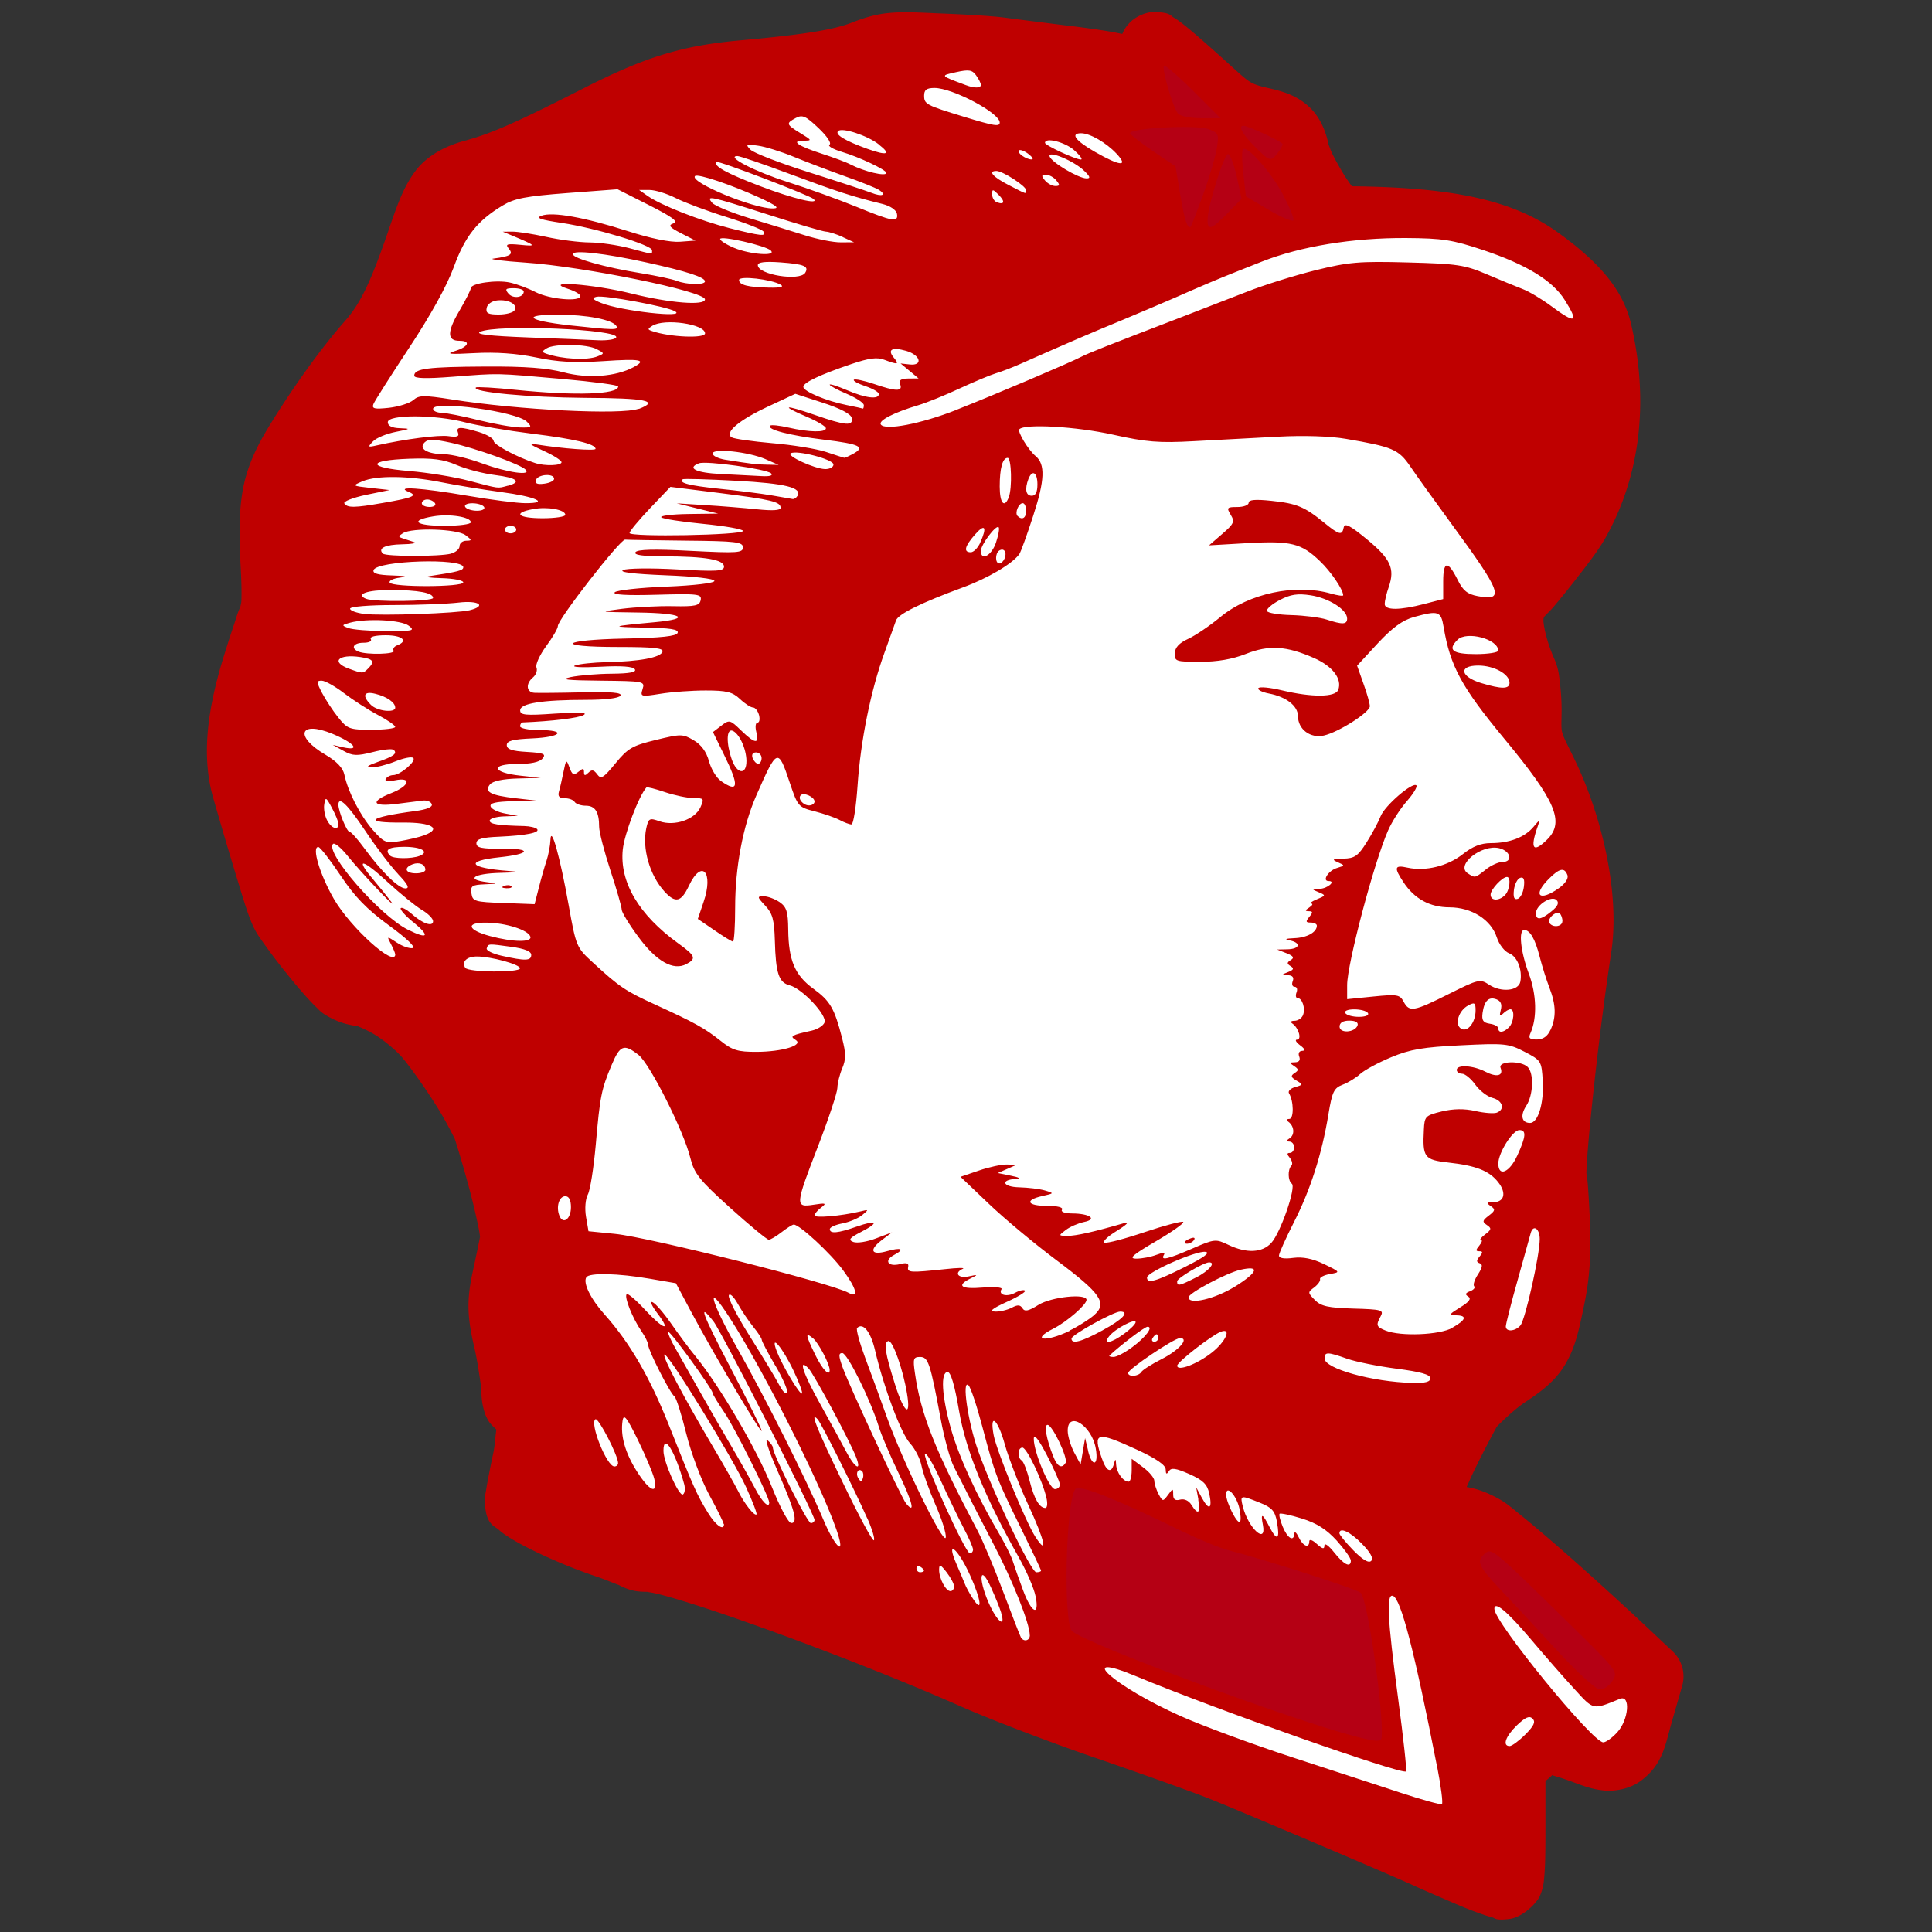<?xml version="1.0"?>
<svg width="250" height="250" xmlns="http://www.w3.org/2000/svg" xmlns:svg="http://www.w3.org/2000/svg" version="1.0">

 <rect width="100%" height="100%" fill="#333333" stroke="none"/>

 <g class="layer">
  <title>Layer 1</title>
  <g id="svg_1">
   <g id="g45759">
    <path d="m149.46,1.54c-1.38,0 -2.64,0.74 -3.26,1.38c-0.6,0.61 -0.82,1.1 -0.97,1.47c-0.65,-0.12 -1.21,-0.25 -2.1,-0.39c-1.47,-0.23 -3.23,-0.48 -4.96,-0.68c-3.34,-0.42 -7.02,-0.88 -8.02,-1.02c-1.77,-0.24 -5.15,-0.43 -8.71,-0.57c-3,-0.14 -4.76,-0.22 -6.51,-0.04c-1.76,0.17 -3.26,0.67 -4.82,1.28c-2.17,0.83 -5.72,1.48 -14.18,2.24c-7.67,0.68 -12.42,2.14 -20.45,6.23c-8.89,4.53 -11.94,5.85 -15.51,6.82c-2.09,0.57 -4.64,1.75 -6.23,3.89c-1.59,2.14 -2.37,4.46 -3.63,8.14c-2.32,6.7 -3.59,9.12 -5.53,11.32c-3.12,3.54 -6.91,8.85 -9.9,13.78c-1.56,2.58 -2.73,5.09 -3.26,8.01c-0.52,2.93 -0.48,6.03 -0.25,10.47c0.09,1.69 0.1,3.01 0.07,3.85c-0.04,0.83 -0.5,1.46 0.19,0.17c-0.73,1.37 -0.75,1.79 -1.19,3.06c-0.43,1.26 -0.92,2.81 -1.41,4.4c-2.09,6.9 -2.72,12.71 -1.25,17.85c1.1,3.84 2.17,7.46 3.04,10.3c0.87,2.85 1.37,4.54 1.95,5.92c0.57,1.36 1.12,2.02 1.88,3.09c0.76,1.06 1.66,2.25 2.59,3.39c0.92,1.15 1.85,2.26 2.69,3.18c0.42,0.47 0.81,0.88 1.21,1.26c0.4,0.39 0.59,0.69 1.64,1.26c1.54,0.83 2.46,0.98 3.81,1.22c-0.16,-0.03 1.33,0.51 2.59,1.37c1.27,0.86 2.56,2.03 3.14,2.73c1.38,1.7 3.02,4.06 4.34,6.15c1.33,2.09 2.4,4.35 2.38,4.26c0.94,2.94 1.85,6.21 2.48,8.8c0.31,1.3 0.55,2.43 0.7,3.22c0.05,0.32 0.08,0.52 0.1,0.69c-0.13,0.68 -0.52,2.58 -0.93,4.45c-0.8,3.67 -0.77,5.83 0.21,9.96c0.49,2.1 0.88,5.34 0.88,5.09c0,0.98 0.05,1.79 0.29,2.73c0.12,0.47 0.25,0.97 0.71,1.7c0.17,0.27 0.56,0.65 0.95,1.01c-0.15,1.06 -0.19,2.11 -0.4,3.06c-0.27,1.26 -0.52,2.49 -0.7,3.49c-0.1,0.5 -0.18,0.95 -0.24,1.35c-0.06,0.39 -0.13,0.48 -0.13,1.33c0,3.04 1.27,3.27 1.76,3.72c0.49,0.45 0.91,0.71 1.37,1.01c0.92,0.58 1.97,1.14 3.18,1.73c2.41,1.18 5.39,2.43 8.22,3.37c1.21,0.41 3.1,1.23 2.63,0.98c1.62,0.85 2.44,0.96 4.03,0.96c-0.49,0 0.25,0.04 1.12,0.26c0.88,0.21 2.08,0.55 3.5,0.99c2.84,0.87 6.55,2.13 10.63,3.6c8.15,2.94 17.8,6.73 25.2,10.01c4,1.76 11.6,4.66 17.38,6.64c5.6,1.92 12.3,4.32 14.51,5.19c3.53,1.39 23.06,9.69 26.63,11.31c0.93,0.44 3.3,1.46 5.46,2.39c1.17,0.5 2.31,0.95 3.3,1.29c0.48,0.17 0.93,0.32 1.39,0.44c0.46,0.12 0.41,0.44 2.26,0.21c1.59,-0.19 3.47,-1.93 3.94,-3c0.46,-1.08 0.49,-1.73 0.56,-2.5c0.14,-1.52 0.15,-3.44 0.15,-6.72l0,-5.62l0.49,-0.41c0.34,-0.29 0.32,-0.29 0.38,-0.37c-0.1,0.04 0.72,0.17 2.96,1.01c1.18,0.44 2.26,0.83 3.66,0.98c1.41,0.16 3.41,-0.17 4.85,-1.24c2.88,-2.16 3.13,-4.56 4.04,-7.72l1.31,-4.56a4.45,4.45 0 0 0 -1.23,-4.47l-2.59,-2.44c-4.35,-4.1 -8.79,-8.12 -12.38,-11.24c-1.8,-1.56 -3.38,-2.91 -4.68,-3.95c-1.29,-1.04 -1.89,-1.63 -3.31,-2.36c-1.22,-0.62 -2.28,-1.04 -3.7,-1.28c0.27,-0.57 0.47,-1.06 0.76,-1.68c1.29,-2.71 3.04,-5.97 3.16,-6.14c0.05,-0.07 2.08,-2.12 3.64,-3.15c2.09,-1.38 3.98,-2.78 5.26,-5c1.29,-2.21 1.74,-4.45 2.42,-7.75c0.69,-3.36 0.89,-6.46 0.72,-10.6c-0.07,-1.5 -0.14,-2.91 -0.22,-3.99c-0.03,-0.53 -0.07,-0.99 -0.11,-1.38c-0.02,-0.2 -0.04,-0.38 -0.08,-0.59c-0.01,-0.07 -0.03,-0.18 -0.05,-0.28c0,-0.06 0,-0.05 0,-0.15c0.01,-0.44 0.05,-1.19 0.12,-2.12c0.13,-1.86 0.38,-4.47 0.69,-7.43c0.62,-5.91 1.53,-13.2 2.4,-18.9c1.12,-7.34 -1.01,-17.19 -4.66,-24.82c-2.03,-4.23 -1.79,-3.14 -1.76,-6.36c0.01,-1.24 -0.07,-2.46 -0.2,-3.59c-0.14,-1.14 -0.17,-1.95 -0.8,-3.37c-0.79,-1.8 -1.23,-3.55 -1.34,-4.62c-0.05,-0.53 0.11,-0.75 0.11,-0.72c0.36,-0.39 0.76,-0.75 1.18,-1.24c0.74,-0.88 1.59,-1.92 2.44,-3c1.69,-2.16 3.21,-4.08 4.19,-5.78c4.64,-8.11 5.74,-17.84 3.42,-27.8c-1.05,-4.54 -4.27,-8.15 -9.56,-11.94c-6.04,-4.3 -13.96,-5.77 -26.58,-5.92c-0.33,-0.46 -0.66,-0.92 -1.05,-1.55c-0.53,-0.87 -1.06,-1.81 -1.43,-2.56c-0.38,-0.75 -0.57,-1.56 -0.48,-1.02c-0.31,-1.66 -0.99,-3.67 -2.55,-5.13c-1.56,-1.46 -3.34,-2 -5.1,-2.4l0,0c-2.32,-0.53 -2.48,-0.62 -4.45,-2.39c-2.51,-2.28 -4.31,-3.87 -5.59,-4.96c-0.64,-0.54 -1.15,-0.95 -1.62,-1.3c-0.24,-0.18 -0.47,-0.34 -0.8,-0.53c-0.35,-0.2 -0.43,-0.69 -2.45,-0.69l0.01,0.01z" fill="#bf0000" id="path45743" stroke-linecap="round" stroke-linejoin="round"/>
    <path d="m190.19,242.26c-2.16,-0.93 -4.57,-1.99 -5.38,-2.37c-3.92,-1.79 -22.94,-9.87 -26.85,-11.4c-2.43,-0.96 -9.05,-3.32 -14.7,-5.25c-5.64,-1.93 -13.3,-4.86 -17.01,-6.5c-15.09,-6.68 -38.81,-15.23 -42.26,-15.23c-0.6,-0.01 -1.48,-0.21 -1.96,-0.46c-0.47,-0.24 -1.94,-0.81 -3.29,-1.26c-5.19,-1.73 -11.49,-4.82 -11.49,-5.61c0,-0.44 0.44,-2.79 0.97,-5.23c1.14,-5.22 1.45,-12.11 0.59,-12.97c-0.33,-0.33 -0.61,-0.43 -0.64,-0.24c-0.04,0.19 -0.12,0.55 -0.19,0.83c-0.07,0.27 -0.15,1.59 -0.18,2.96c-0.08,2.9 -1.04,2.88 -1.04,-0.02c0,-1.04 -0.46,-3.79 -1.01,-6.12c-0.97,-4.09 -0.98,-4.36 -0.19,-7.99c0.46,-2.06 0.93,-4.31 1.05,-5.02c0.21,-1.1 -1.55,-8.33 -3.51,-14.45c-0.67,-2.09 -4.43,-8.05 -7.49,-11.84c-2,-2.48 -6.16,-5.28 -8.42,-5.69c-0.87,-0.15 -1.99,-0.49 -2.48,-0.75c-1.21,-0.65 -7.24,-8.16 -8.02,-10c-0.55,-1.29 -2.62,-8.07 -4.8,-15.7c-1.13,-3.95 -0.73,-8.89 1.22,-15.34c0.94,-3.09 1.96,-6.08 2.26,-6.63c0.37,-0.67 0.46,-2.83 0.27,-6.37c-0.47,-8.68 0,-11.19 2.87,-15.93c2.85,-4.71 6.61,-9.95 9.43,-13.14c2.42,-2.75 4.02,-5.94 6.39,-12.82c2.49,-7.23 3.22,-8.2 6.84,-9.19c3.94,-1.07 7.41,-2.58 16.35,-7.15c7.83,-4 11.47,-5.12 18.82,-5.77c8.56,-0.76 12.49,-1.41 15.38,-2.51c3,-1.15 3.58,-1.21 9.55,-0.95c3.49,0.16 7.23,0.41 8.3,0.54c1.08,0.15 4.71,0.6 8.07,1.02c3.36,0.42 6.88,0.96 7.82,1.22c0.95,0.25 2.24,0.46 2.87,0.46c1.03,0 1.13,-0.18 0.95,-1.7c-0.11,-0.95 -0.03,-1.71 0.19,-1.71c0.34,0 2.48,1.81 7.48,6.32c2.26,2.03 3.68,2.8 6.43,3.43c2.92,0.67 3.83,1.51 4.27,3.98c0.36,1.99 4.49,8.75 5.35,8.75c13.6,-0.01 20.73,1.41 25.99,5.15c4.97,3.54 7.04,6.02 7.81,9.31c2.1,9.06 1.08,17.53 -2.96,24.57c-1.1,1.92 -6.52,8.8 -7.71,9.78c-1.39,1.15 -0.99,5.25 0.92,9.6c0.37,0.81 0.63,3.09 0.61,5.13c-0.03,3.38 0.15,4.03 2.21,8.33c3.21,6.7 5.13,16.66 4.28,22.22c-1.77,11.6 -3.65,29.33 -3.2,30.07c0.09,0.15 0.26,2.68 0.39,5.63c0.16,3.92 -0.01,6.48 -0.64,9.52c-1.33,6.44 -1.84,7.33 -5.77,9.93c-1.99,1.31 -4.06,3.16 -4.88,4.35c-1.37,2.02 -5.97,11.74 -5.97,12.63c0,0.66 2.72,1.93 4.16,1.93c0.69,0 2.16,0.46 3.26,1.02c1.72,0.87 10.71,8.69 19.34,16.81l2.59,2.44l-1.31,4.56c-1.74,6.06 -2.48,6.61 -6.72,5.03c-4.96,-1.85 -5.38,-1.84 -7.74,0.11l-2.09,1.74l0,7.71c0,6.49 -0.12,7.73 -0.73,7.81c-0.41,0.05 -2.49,-0.67 -4.64,-1.59z" fill="#bf0000" id="path45745" stroke-linecap="round" stroke-linejoin="round" stroke-width="9"/>
   </g>
   <path d="m178.8,224.71c0.2,-3.71 -1.85,-17.78 -2.72,-18.6c-0.49,-0.48 -12.17,-4.24 -17.21,-5.54c-1.1,-0.29 -3.74,-1.38 -5.87,-2.41c-9.08,-4.42 -13.46,-6.15 -13.89,-5.43c-1.22,1.95 -1.53,17.27 -0.39,18.33c1.76,1.62 27.72,11.28 36.56,13.61c2.93,0.76 3.48,0.77 3.52,0.05zm29.87,-7.24c0.73,-1.12 0.62,-1.27 -5.44,-7.21c-10.04,-9.85 -10.19,-9.98 -11.06,-9.25c-1.19,0.99 -0.93,1.59 2.06,4.76c1.54,1.64 4.86,5.21 7.36,7.92c2.56,2.77 4.95,4.94 5.44,4.94c0.49,0 1.23,-0.51 1.64,-1.15zm-53.02,-192.18c0.78,-2.14 1.58,-4.83 1.78,-5.97c0.33,-1.96 0.27,-2.11 -1.04,-2.61c-1.63,-0.62 -10.59,-0.12 -10.15,0.57c0.15,0.25 1.53,1.31 3.07,2.35l2.8,1.9l0.61,3.66c0.55,3.29 0.96,4.53 1.36,4.14c0.08,-0.08 0.78,-1.89 1.57,-4.04zm3.19,2.3l1.82,-1.87l-0.63,-2.9c-0.36,-1.58 -0.86,-2.89 -1.12,-2.89c-0.52,0 -2.6,6.63 -2.65,8.43c-0.04,1.54 0.48,1.39 2.58,-0.77zm7.16,-2.45c-1.53,-2.87 -4.62,-6.36 -5.16,-5.83c-0.16,0.15 -0.14,1.58 0.05,3.19l0.33,2.91l3,1.77c1.65,0.98 3.07,1.56 3.16,1.32c0.09,-0.26 -0.53,-1.76 -1.38,-3.35zm-0.68,-5.32c0.36,-0.48 0.65,-0.99 0.66,-1.17c0.02,-0.28 -4.46,-2.38 -5.09,-2.38c-0.71,0 -0.12,1.1 1.45,2.67c1.99,1.99 2.1,2.02 2.97,0.87zm-10.92,-8.05c-1.93,-1.93 -3.63,-3.4 -3.78,-3.26c-0.33,0.33 1.14,5.35 1.8,6.17c0.28,0.35 1.59,0.61 3,0.61l2.5,0l-3.52,-3.52z" fill="#b50014" id="path45310" stroke-width="0.49"/>
   <path d="m185.94,228.52c-2.91,-14.86 -4.67,-21.67 -5.7,-22.02c-0.87,-0.29 -0.71,2.88 0.67,13.23c0.68,5.1 1.15,9.37 1.03,9.49c-0.49,0.48 -24.76,-8.07 -34.92,-12.31c-8.14,-3.4 -2.89,1.29 5.77,5.16c2.83,1.26 9.31,3.65 14.42,5.32c5.11,1.67 11.49,3.76 14.18,4.64c2.68,0.88 5.02,1.52 5.19,1.43c0.17,-0.09 -0.12,-2.32 -0.63,-4.95zm11.43,-4.07c1.12,-1.12 1.36,-1.64 0.95,-2.05c-0.42,-0.42 -0.93,-0.2 -2.03,0.85c-1.47,1.42 -1.92,2.69 -0.94,2.69c0.29,0 1.2,-0.67 2.02,-1.49zm11.9,-0.29c1.49,-1.61 1.75,-4.9 0.35,-4.33c-3.58,1.45 -3.36,1.5 -5.92,-1.3c-1.32,-1.43 -3.88,-4.36 -5.7,-6.52c-3.01,-3.54 -4.64,-4.9 -4.63,-3.82c0.01,1.74 12.69,17.27 14.09,17.27c0.34,0 1.16,-0.58 1.81,-1.3zm-76.02,-12.57c0,-1.51 -2.21,-7.05 -4.7,-11.8c-1.62,-3.09 -3.69,-7.13 -5.14,-10.04c-0.48,-0.95 -1.24,-3.7 -1.68,-6.11c-1.37,-7.32 -1.61,-8.05 -2.68,-8.05c-0.86,0 -0.93,0.24 -0.66,2.08c0.77,5.39 2.57,9.92 8.13,20.45c0.65,1.23 2.13,4.75 3.28,7.82c1.15,3.07 2.19,5.75 2.31,5.95c0.38,0.61 1.15,0.42 1.15,-0.3zm-3.69,-2.88c-0.18,-0.6 -0.77,-2.09 -1.33,-3.3c-1.4,-3.08 -1.71,-1.29 -0.33,1.92c1.06,2.45 2.29,3.48 1.65,1.38zm4.44,-2.16c-0.19,-0.99 -1.16,-3.24 -2.16,-5.01c-4.39,-7.79 -6.86,-13.84 -7.74,-18.98c-0.56,-3.3 -1.07,-5.02 -1.47,-5.02c-0.95,0 -0.77,3.09 0.41,7.3c1.02,3.63 3.34,8.69 6.21,13.56c0.8,1.36 1.61,2.98 1.81,3.63c0.2,0.64 0.79,2.33 1.32,3.74c1.11,2.99 2.14,3.47 1.63,0.77zm-8.52,-2.81c-1.53,-3.38 -3.14,-4.67 -1.73,-1.39c0.44,1.01 0.92,2.16 1.08,2.56c0.15,0.41 0.61,1.26 1.03,1.9c1.35,2.11 1.12,0.22 -0.38,-3.08zm-2.02,1.54c-0.01,-0.34 -0.45,-1.16 -0.97,-1.83c-0.8,-1.03 -0.96,-1.08 -0.97,-0.34c-0.01,1.14 0.86,2.78 1.47,2.78c0.26,0 0.47,-0.28 0.47,-0.61zm-3.9,-2.05c0,-0.12 -0.22,-0.35 -0.49,-0.51c-0.27,-0.17 -0.48,-0.07 -0.48,0.22c0,0.29 0.22,0.51 0.48,0.51c0.28,0 0.49,-0.1 0.49,-0.22zm15.15,0.01c0,-0.11 -1.17,-2.58 -2.6,-5.49c-3.16,-6.42 -3.36,-6.96 -4.99,-13.11c-0.71,-2.69 -1.51,-5.12 -1.8,-5.38c-0.88,-0.84 -0.08,4.7 1.21,8.36c1.89,5.39 6.89,15.83 7.56,15.83c0.35,0 0.62,-0.09 0.62,-0.21zm40.08,-1.32c0,-0.31 -0.82,-1.46 -1.82,-2.57c-1.31,-1.44 -2.57,-2.25 -4.5,-2.85c-1.47,-0.46 -2.77,-0.73 -2.89,-0.62c-0.11,0.12 0.07,0.87 0.41,1.69c0.62,1.5 1.44,1.98 1.5,0.87c0.02,-0.34 0.28,-0.12 0.56,0.48c0.56,1.17 1.37,1.48 1.37,0.53c0,-0.32 0.42,-0.18 0.97,0.33c0.75,0.67 0.98,0.72 0.99,0.2c0,-0.38 0.56,0.02 1.26,0.9c1.27,1.61 2.16,2.04 2.16,1.04zm1.46,-2.14c-1.51,-1.56 -2.93,-2.23 -2.93,-1.37c0,0.19 0.81,1.18 1.8,2.2c1.21,1.23 1.98,1.69 2.31,1.37c0.32,-0.33 -0.07,-1.06 -1.18,-2.2zm-50.34,0.73c0,-0.27 -0.55,-1.53 -1.23,-2.81c-0.67,-1.28 -2.02,-4.09 -3,-6.23c-0.98,-2.15 -1.87,-3.64 -1.99,-3.31c-0.26,0.72 5.23,12.84 5.81,12.84c0.22,0 0.41,-0.22 0.41,-0.48zm-17.36,-1.59c-1.45,-5.07 -9.53,-21.3 -14.16,-28.45c-3.17,-4.9 -2.47,-2.16 0.99,3.95c3.57,6.29 9.02,17.14 11.2,22.31c1.31,3.1 2.66,4.61 1.97,2.2zm24.53,-4.13c-1.22,-2.63 -2.58,-6.17 -3.05,-7.85c-0.91,-3.33 -2.02,-4.26 -1.45,-1.22c0.39,2.06 4.17,11.28 5.4,13.15c1.68,2.57 1.23,0.51 -0.9,-4.09zm-20.86,1.68c-1.73,-3.9 -5.93,-12.28 -6.41,-12.81c-1.07,-1.16 -0.18,1.1 3.28,8.25c2.04,4.24 3.83,7.56 3.99,7.4c0.16,-0.16 -0.22,-1.43 -0.85,-2.85zm8.82,-1.78c-0.82,-1.88 -1.63,-4.15 -1.8,-5.04c-0.17,-0.88 -0.83,-2.18 -1.47,-2.87c-1.17,-1.27 -3.4,-7.18 -4.55,-12.09c-0.56,-2.38 -1.55,-3.6 -2.31,-2.85c-0.16,0.16 0.31,1.89 1.04,3.85c0.73,1.96 2.05,5.53 2.91,7.96c2.05,5.69 7.29,16.38 7.52,15.3c0.09,-0.46 -0.5,-2.37 -1.34,-4.26zm44.2,2.24c-0.27,-1.43 -0.65,-1.86 -2.24,-2.49c-2.5,-1 -2.55,-0.99 -2.18,0.5c0.7,2.8 3.1,5.01 2.6,2.39c-0.32,-1.62 -0.07,-1.54 0.87,0.29c0.97,1.87 1.37,1.58 0.94,-0.69zm-71.6,0.28c0,-0.2 -0.84,-1.9 -1.87,-3.78c-1.04,-1.93 -2.35,-5.41 -2.98,-7.96c-0.61,-2.48 -1.3,-4.63 -1.52,-4.78c-0.52,-0.32 -3.39,-5.94 -3.39,-6.63c0,-0.29 -0.4,-1.11 -0.89,-1.82c-1.15,-1.67 -2.25,-4.43 -1.9,-4.77c0.14,-0.15 1.19,0.73 2.33,1.97c2.43,2.63 3.53,2.98 1.65,0.51c-0.72,-0.95 -1.01,-1.6 -0.64,-1.45c0.38,0.15 1.45,1.39 2.39,2.74c0.94,1.35 2.39,3.32 3.25,4.36c3.15,3.89 7.94,12.1 9.77,16.72c1.09,2.73 2.18,4.76 2.55,4.76c0.91,0.01 0.46,-1.65 -1.88,-6.99c-1.05,-2.38 -1.58,-4.05 -1.2,-3.73c0.39,0.32 0.7,0.76 0.7,0.97c0,0.87 4.47,9.76 4.91,9.76c0.26,0 0.48,-0.19 0.48,-0.42c0,-0.72 -12.02,-24.35 -13.07,-25.67c-2.1,-2.67 -1.49,-1.05 2.31,6.21c2.16,4.12 3.92,7.69 3.92,7.94c0,0.53 -6.37,-10.21 -9.15,-15.44l-1.95,-3.66l-3.37,-0.58c-4.1,-0.71 -7.85,-0.8 -8.22,-0.19c-0.46,0.72 0.55,2.79 2.33,4.78c3.31,3.7 5.89,8.15 8.4,14.47c3.1,7.83 3.56,8.88 5,11.21c1.01,1.65 2.1,2.42 2.08,1.46zm66.74,-2.01c-0.38,-1.72 -1.72,-3.14 -1.72,-1.81c0,1.02 1.44,3.88 1.79,3.53c0.14,-0.14 0.11,-0.91 -0.07,-1.72zm-63.82,-2.73c-1.67,-3.69 -10.21,-17.56 -10.59,-17.19c-0.27,0.28 2.42,5.39 6.21,11.8c1.43,2.41 2.93,5.06 3.33,5.86c0.8,1.62 2.11,3.28 2.38,3.02c0.1,-0.1 -0.5,-1.66 -1.33,-3.48zm58.51,1.56l-0.29,-1.58l0.75,1.39c0.93,1.7 1.38,1.41 0.94,-0.61c-0.27,-1.18 -0.8,-1.7 -2.58,-2.49c-1.76,-0.77 -2.34,-0.85 -2.64,-0.37c-0.29,0.46 -0.4,0.4 -0.41,-0.22c0,-0.57 -1.22,-1.41 -3.74,-2.57c-5.23,-2.4 -5.72,-2.29 -4.52,1.14c0.59,1.71 1.23,1.99 1.57,0.68c0.18,-0.7 0.23,-0.67 0.28,0.15c0.06,1.02 0.92,2.18 1.62,2.18c0.21,0 0.39,-0.67 0.39,-1.48l0,-1.48l1.46,1.09c0.81,0.59 1.47,1.39 1.47,1.76c0,0.37 0.25,1.14 0.54,1.7c0.54,1 0.57,1.01 1.23,0.12c0.63,-0.87 0.67,-0.87 0.67,-0.03c0,0.61 0.27,0.81 0.9,0.64c0.53,-0.14 1.13,0.13 1.46,0.68c0.86,1.37 1.21,1.1 0.88,-0.68zm-38.79,-3.4c-1.08,-2.23 -2.23,-4.93 -2.56,-6c-1.07,-3.48 -4.07,-9.54 -4.72,-9.54c-0.51,0 -0.5,0.35 0.03,1.84c0.91,2.52 7.59,16.84 8.21,17.61c1.26,1.53 0.83,-0.2 -0.96,-3.91zm19.12,3.17c-0.5,-2.22 -2.54,-6.48 -3.1,-6.48c-0.62,0 -0.69,1.31 -0.09,1.67c0.24,0.15 0.69,1.32 1.01,2.59c0.6,2.39 1.28,3.55 2.05,3.55c0.25,0 0.31,-0.6 0.13,-1.34zm-35.87,0.6c0,-0.72 -4.5,-9.74 -5.81,-11.65c-0.84,-1.22 -1.52,-2.36 -1.52,-2.52c0,-0.49 -5.52,-8.09 -5.73,-7.88c-0.1,0.11 0.31,1.04 0.9,2.08c0.59,1.04 2.01,3.54 3.14,5.55c1.14,2.02 2.97,5.21 4.09,7.1c1.11,1.88 2.49,4.35 3.09,5.49c0.91,1.77 1.85,2.7 1.85,1.83zm-11,-2.36c-1.18,-4.28 -2.68,-6.69 -2.68,-4.3c0,1.43 2.03,5.95 2.52,5.64c0.25,-0.16 0.32,-0.76 0.16,-1.34zm-3.87,-0.69c-0.18,-0.74 -1.13,-3 -2.12,-5.02c-1.44,-2.94 -1.83,-3.43 -1.98,-2.49c-0.3,1.94 0.33,4.16 1.86,6.57c1.63,2.57 2.73,3.04 2.24,0.94zm52.48,0.73c-0.01,-0.34 -0.77,-2.04 -1.68,-3.79c-1.09,-2.09 -1.67,-2.81 -1.69,-2.12c-0.03,1.66 2,6.52 2.74,6.52c0.37,0 0.65,-0.28 0.63,-0.61zm-25.58,-1.7c-0.49,-0.49 -0.91,0.25 -0.49,0.91c0.31,0.49 0.42,0.49 0.58,0c0.12,-0.34 0.07,-0.75 -0.09,-0.91zm-31.58,-1.05c0,-0.98 -2.55,-5.92 -2.93,-5.68c-0.79,0.48 1.46,6.11 2.45,6.11c0.27,0 0.48,-0.19 0.48,-0.43zm30.82,-0.73c-0.77,-2.02 -5.46,-10.79 -6.18,-11.53c-1.41,-1.46 -0.7,0.66 1.52,4.62c1.21,2.16 2.67,4.85 3.27,5.99c1.14,2.22 2.13,2.87 1.39,0.92zm27.09,0.7c0.35,-0.56 -1.71,-4.92 -2.34,-4.92c-0.48,0 -0.15,1.84 0.72,4.03c0.54,1.39 1.12,1.69 1.61,0.89zm2.89,-1.62c0.53,2.24 1.41,2.03 1.01,-0.24c-0.5,-2.98 -3.63,-4.95 -3.63,-2.31c0,0.69 0.38,1.95 0.83,2.81l0.84,1.56l0.29,-1.7l0.29,-1.71l0.38,1.58zm-23.41,-7.33c-0.51,-3.16 -1.88,-6.98 -2.42,-6.82c-0.63,0.19 -0.43,1.52 0.86,5.6c1.16,3.69 2.09,4.41 1.56,1.22zm-17.07,-3.68c-0.95,-1.62 -1.73,-3.11 -1.73,-3.3c0,-0.18 -0.49,-0.94 -1.1,-1.68c-0.6,-0.74 -1.51,-2.1 -2.02,-3.01c-0.51,-0.9 -1.02,-1.39 -1.14,-1.06c-0.12,0.33 0.96,2.47 2.39,4.77c2.78,4.47 3.23,5.2 4.29,7.11c0.38,0.67 0.76,0.97 0.86,0.67c0.11,-0.31 -0.59,-1.88 -1.54,-3.5zm2.39,0.71c-1.43,-3.01 -3.1,-4.98 -2.19,-2.55c0.71,1.85 3.02,5.74 3.28,5.48c0.11,-0.11 -0.38,-1.43 -1.09,-2.93zm82.39,0.96c0,-0.48 -1.27,-0.83 -4.35,-1.23c-2.39,-0.31 -5.28,-0.89 -6.41,-1.29c-2.55,-0.9 -2.92,-0.91 -2.92,-0.03c0,1.31 6.18,3.03 11.36,3.16c1.67,0.04 2.33,-0.13 2.33,-0.61zm-37.39,-0.81c0.17,-0.27 1.37,-1.03 2.66,-1.68c2.24,-1.14 3.59,-2.7 2.34,-2.7c-0.75,0 -6.71,4.02 -6.71,4.51c0,0.55 1.36,0.46 1.71,-0.13zm-40.33,-0.25c0,-0.76 -1.43,-3.49 -2.13,-4.08c-1.06,-0.88 -1.02,-0.52 0.27,2.13c0.92,1.88 1.86,2.87 1.86,1.95zm49.46,-2.26c1.83,-1.44 2.59,-3.25 1.15,-2.69c-1.2,0.47 -5.64,3.92 -5.64,4.39c0,0.78 2.59,-0.2 4.49,-1.7zm-10.34,-0.67c1.76,-1.3 2.8,-2.67 2.01,-2.67c-0.36,0 -3.43,2.33 -4.92,3.72c-0.11,0.1 0.12,0.19 0.51,0.19c0.4,0 1.47,-0.55 2.39,-1.24zm-3.77,-2.23c2.58,-1.4 3.51,-2.4 2.24,-2.4c-0.85,0 -6.3,3.02 -6.3,3.49c0,0.77 1.27,0.44 4.07,-1.09zm2.79,0.44c0.8,-0.58 1.45,-1.25 1.45,-1.47c0,-0.54 -2.59,0.81 -3.39,1.78c-0.96,1.16 0.22,0.97 1.94,-0.31zm4.38,0.58c0,-0.27 -0.1,-0.48 -0.22,-0.48c-0.12,0 -0.35,0.22 -0.51,0.48c-0.17,0.27 -0.07,0.48 0.22,0.48c0.28,0 0.51,-0.22 0.51,-0.48zm-11.49,-0.96c1.08,-0.51 2.49,-1.41 3.15,-1.97c1.8,-1.57 0.97,-2.8 -4.86,-7.16c-2.82,-2.11 -6.76,-5.39 -8.76,-7.31l-3.63,-3.46l2.38,-0.81c1.31,-0.45 2.94,-0.8 3.63,-0.78l1.26,0.03l-1.23,0.54l-1.22,0.53l1.71,0.35c1.06,0.21 1.3,0.37 0.63,0.41c-2.07,0.13 -1.7,1.04 0.44,1.09c1.16,0.03 2.65,0.21 3.33,0.41c1.21,0.36 1.2,0.37 -0.37,0.72c-2.32,0.53 -1.94,1.27 0.64,1.27c1.36,0 2.11,0.19 1.93,0.49c-0.18,0.29 0.36,0.48 1.31,0.49c2.3,0.01 3.32,0.75 1.53,1.11c-0.75,0.16 -1.82,0.62 -2.36,1.04c-0.96,0.73 -0.95,0.74 0.25,0.75c1.08,0.01 3.39,-0.51 7.32,-1.65c0.74,-0.21 0.37,0.18 -0.95,1c-1.2,0.73 -1.92,1.43 -1.6,1.53c0.32,0.11 2.68,-0.51 5.25,-1.38c2.56,-0.86 4.79,-1.44 4.94,-1.3c0.15,0.15 -1.44,1.28 -3.55,2.51c-3.06,1.79 -3.56,2.24 -2.51,2.24c0.71,0 1.88,-0.22 2.58,-0.49c0.85,-0.32 1.18,-0.32 0.98,0c-0.48,0.79 0.48,0.57 3.66,-0.81c2.9,-1.26 3.05,-1.27 4.69,-0.48c2.35,1.12 4.36,1.03 5.54,-0.25c1.19,-1.28 3.26,-7.24 2.66,-7.67c-0.51,-0.38 -0.55,-1.82 -0.06,-2.32c0.2,-0.19 0.11,-0.64 -0.19,-1.01c-0.4,-0.48 -0.4,-0.65 0,-0.65c0.31,0 0.55,-0.34 0.55,-0.73c0,-0.41 -0.28,-0.74 -0.61,-0.74c-0.48,-0.01 -0.47,-0.1 0.02,-0.42c0.7,-0.44 0.62,-1.57 -0.15,-2.14c-0.3,-0.22 -0.26,-0.36 0.12,-0.37c0.6,-0.01 0.58,-2.31 -0.04,-3.31c-0.17,-0.28 0.19,-0.64 0.79,-0.81c1.03,-0.29 1.04,-0.34 0.18,-0.84c-0.74,-0.44 -0.79,-0.62 -0.25,-0.97c0.56,-0.37 0.54,-0.51 -0.06,-0.91c-0.63,-0.42 -0.62,-0.48 0.1,-0.49c0.54,-0.01 0.74,-0.27 0.56,-0.74c-0.17,-0.43 0,-0.73 0.38,-0.74c0.44,-0.01 0.35,-0.27 -0.28,-0.73c-0.52,-0.4 -0.69,-0.72 -0.39,-0.72c0.65,0 0.22,-1.51 -0.58,-2.07c-0.33,-0.22 -0.22,-0.37 0.28,-0.37c0.44,-0.01 0.93,-0.34 1.08,-0.74c0.34,-0.86 -0.1,-2.2 -0.7,-2.2c-0.23,0 -0.29,-0.34 -0.14,-0.73c0.16,-0.41 0.05,-0.73 -0.25,-0.73c-0.29,0 -0.4,-0.34 -0.24,-0.73c0.19,-0.48 -0.03,-0.75 -0.63,-0.77c-0.85,-0.03 -0.85,-0.06 0.04,-0.41c0.71,-0.28 0.79,-0.47 0.32,-0.76c-0.51,-0.32 -0.5,-0.47 0.02,-0.79c0.48,-0.3 0.35,-0.52 -0.55,-0.88l-1.22,-0.48l1.35,-0.03c1.62,-0.04 1.79,-0.85 0.25,-1.16c-0.72,-0.14 -0.5,-0.23 0.63,-0.28c1.64,-0.06 2.91,-0.77 2.91,-1.62c0,-0.22 -0.36,-0.4 -0.79,-0.4c-0.65,0 -0.68,-0.13 -0.19,-0.73c0.49,-0.59 0.48,-0.73 -0.06,-0.74c-0.52,-0.01 -0.51,-0.11 0.06,-0.48c0.41,-0.27 0.51,-0.49 0.25,-0.51c-0.27,-0.02 0.06,-0.27 0.73,-0.55c1.17,-0.48 1.18,-0.52 0.25,-0.91c-0.94,-0.39 -0.94,-0.41 0.09,-0.44c1.04,-0.03 2.18,-1.01 1.18,-1.01c-0.89,0 -0.02,-1.37 1.09,-1.69c1.04,-0.32 1.04,-0.33 0.09,-0.75c-0.81,-0.35 -0.68,-0.43 0.73,-0.46c1.46,-0.03 1.9,-0.34 3.02,-2.12c0.72,-1.14 1.52,-2.64 1.79,-3.34c0.52,-1.38 4.15,-4.51 4.64,-4.02c0.16,0.17 -0.39,1.08 -1.23,2.04c-0.84,0.95 -1.94,2.66 -2.43,3.79c-1.81,4.09 -5.3,17.28 -5.3,20.01l0,1.82l3.39,-0.34c3.1,-0.31 3.43,-0.25 3.92,0.67c0.74,1.38 1.29,1.29 5.85,-1c3.85,-1.92 4.04,-1.97 5.22,-1.19c1.56,1.02 3.8,0.8 4.03,-0.4c0.29,-1.55 -0.41,-3.29 -1.47,-3.68c-0.56,-0.22 -1.28,-1.13 -1.57,-2.04c-0.74,-2.3 -3.26,-3.89 -6.11,-3.9c-2.54,0 -4.55,-1.09 -5.97,-3.25c-1.27,-1.92 -1.17,-2.26 0.54,-1.88c2.32,0.5 5.17,-0.2 7.14,-1.75c1.27,-1.01 2.34,-1.43 3.64,-1.43c2.4,0 4.38,-0.75 5.51,-2.11c0.82,-0.98 0.87,-0.99 0.55,-0.09c-1.05,2.96 -0.61,3.55 1.24,1.71c2.25,-2.26 1.09,-4.97 -5.57,-13.01c-5.54,-6.69 -7,-9.38 -7.86,-14.49c-0.34,-2.03 -0.66,-2.14 -3.83,-1.27c-1.49,0.42 -2.77,1.35 -4.71,3.43l-2.65,2.87l0.82,2.32c0.46,1.27 0.83,2.58 0.83,2.93c-0.01,0.79 -4.06,3.37 -5.96,3.79c-1.74,0.39 -3.34,-0.81 -3.34,-2.51c0,-1.32 -1.53,-2.51 -3.77,-2.93c-0.88,-0.17 -1.48,-0.48 -1.36,-0.69c0.13,-0.22 1.5,-0.09 3.05,0.28c3.9,0.93 6.92,0.91 7.29,-0.06c0.53,-1.4 -0.71,-3.05 -3.11,-4.11c-3.59,-1.59 -5.86,-1.73 -8.85,-0.54c-1.73,0.68 -3.68,1.02 -5.91,1.02c-3.13,0 -3.32,-0.06 -3.28,-1.1c0.03,-0.76 0.56,-1.34 1.75,-1.88c0.94,-0.44 2.8,-1.7 4.14,-2.81c3.69,-3.07 9.74,-4.35 14.31,-3.04c0.88,0.25 1.59,0.35 1.59,0.22c0,-0.73 -1.6,-3.09 -3.02,-4.43c-2.4,-2.31 -3.74,-2.63 -9.36,-2.32l-4.98,0.29l1.71,-1.48c1.52,-1.31 1.64,-1.58 1.1,-2.47c-0.56,-0.93 -0.5,-1.01 0.85,-1.01c0.81,0 1.47,-0.25 1.47,-0.55c0,-0.4 0.88,-0.47 2.96,-0.25c3.25,0.34 4.28,0.76 6.81,2.83c1.96,1.6 2.32,1.69 2.53,0.6c0.13,-0.6 0.82,-0.25 2.98,1.53c3.09,2.54 3.67,3.81 2.85,6.17c-0.3,0.85 -0.53,1.84 -0.53,2.21c0,0.84 1.93,0.84 5.14,0l2.43,-0.63l0,-2.29c0,-2.67 0.61,-2.74 1.87,-0.2c0.69,1.4 1.27,1.86 2.6,2.11c3.53,0.66 3.14,-0.43 -3.45,-9.42c-2.13,-2.91 -4.5,-6.21 -5.27,-7.35c-1.52,-2.23 -2.27,-2.54 -8.34,-3.58c-2.01,-0.35 -5.46,-0.46 -8.8,-0.28c-3.01,0.16 -7.9,0.43 -10.86,0.58c-4.56,0.25 -6.16,0.12 -10.51,-0.85c-4.69,-1.04 -11.36,-1.43 -12.08,-0.7c-0.3,0.29 1.15,2.69 2.09,3.47c1.28,1.06 1.2,3.11 -0.28,7.66c-0.81,2.51 -1.63,4.78 -1.83,5.05c-0.91,1.25 -4.09,3.12 -7.31,4.3c-5.35,1.97 -8.35,3.44 -8.63,4.26c-0.14,0.41 -0.81,2.28 -1.49,4.16c-1.77,4.85 -3.1,11.4 -3.49,17.23c-0.19,2.76 -0.54,5.01 -0.79,5.01c-0.25,0 -0.93,-0.25 -1.51,-0.56c-0.59,-0.32 -2.05,-0.82 -3.24,-1.13c-2.11,-0.53 -2.2,-0.64 -3.22,-3.67c-1.53,-4.59 -1.64,-4.55 -4.34,1.61c-1.73,3.94 -2.74,9.27 -2.74,14.49c0,2.43 -0.13,4.42 -0.28,4.42c-0.16,0 -1.24,-0.66 -2.41,-1.47l-2.14,-1.46l0.74,-2.18c1.34,-3.91 -0.24,-5.63 -1.9,-2.1c-0.99,2.11 -1.74,2.29 -3.16,0.73c-1.92,-2.11 -2.91,-5.59 -2.35,-8.19c0.29,-1.29 0.41,-1.36 1.73,-0.89c1.93,0.67 4.55,-0.23 5.27,-1.8c0.51,-1.14 0.47,-1.21 -0.89,-1.21c-0.79,0 -2.45,-0.35 -3.7,-0.77c-1.25,-0.43 -2.33,-0.69 -2.39,-0.61c-0.99,1.11 -2.85,6.02 -3.06,8.03c-0.44,4.22 2.08,8.47 7.16,12.14c2.25,1.62 2.39,1.99 1.07,2.69c-1.68,0.9 -3.88,-0.34 -6.21,-3.51c-1.19,-1.6 -2.16,-3.2 -2.16,-3.53c0,-0.34 -0.65,-2.62 -1.46,-5.07c-0.8,-2.44 -1.46,-4.99 -1.46,-5.64c0,-1.93 -0.51,-2.74 -1.73,-2.74c-0.63,0 -1.28,-0.23 -1.44,-0.49c-0.17,-0.27 -0.74,-0.48 -1.29,-0.48c-0.7,0 -0.91,-0.25 -0.74,-0.86c0.14,-0.47 0.4,-1.62 0.59,-2.56c0.33,-1.62 0.37,-1.65 0.77,-0.55c0.36,0.96 0.55,1.05 1.16,0.55c0.58,-0.48 0.72,-0.48 0.72,0.04c0,0.49 0.14,0.5 0.57,0.08c0.44,-0.44 0.7,-0.39 1.14,0.21c0.49,0.67 0.8,0.48 2.37,-1.43c1.59,-1.94 2.19,-2.29 5.22,-3.02c3.25,-0.79 3.48,-0.79 4.89,0.04c0.99,0.58 1.65,1.49 1.98,2.7c0.27,1.01 0.97,2.17 1.56,2.58c2.29,1.6 2.39,0.64 0.39,-3.41l-1.43,-2.93l1.07,-0.82c1.04,-0.8 1.14,-0.78 2.56,0.6c1.82,1.76 2.39,1.83 1.98,0.22c-0.17,-0.66 -0.1,-1.22 0.15,-1.22c0.25,0 0.34,-0.44 0.2,-0.98c-0.15,-0.53 -0.49,-0.98 -0.78,-0.98c-0.29,0 -1.05,-0.49 -1.69,-1.1c-0.97,-0.91 -1.72,-1.1 -4.43,-1.1c-1.79,0 -4.43,0.19 -5.88,0.43c-2.51,0.4 -2.6,0.38 -2.29,-0.61c0.32,-1.01 0.2,-1.03 -5.44,-1.09c-4.41,-0.04 -5.31,-0.15 -3.83,-0.47c1.08,-0.22 3.45,-0.42 5.28,-0.43c2.33,-0.02 3.23,-0.2 2.99,-0.57c-0.22,-0.37 -1.74,-0.48 -4.51,-0.33c-2.31,0.12 -3.76,0.05 -3.24,-0.16c0.51,-0.2 2.38,-0.4 4.13,-0.44c4.2,-0.08 6.96,-0.59 7.2,-1.35c0.16,-0.47 -1.2,-0.61 -5.7,-0.61c-8.29,0 -7.64,-0.91 0.77,-1.09c4.81,-0.09 6.74,-0.31 6.89,-0.74c0.15,-0.46 -0.95,-0.63 -4.36,-0.68c-4.54,-0.08 -4.36,-0.17 1.43,-0.7c4.84,-0.45 3.56,-1.18 -2.2,-1.25c-5.14,-0.07 -5.19,-0.08 -2.08,-0.48c1.75,-0.22 4.72,-0.38 6.6,-0.34c2.9,0.06 3.44,-0.07 3.59,-0.79c0.15,-0.79 -0.33,-0.84 -5.72,-0.69c-3.88,0.11 -5.73,0 -5.4,-0.32c0.27,-0.27 3.28,-0.6 6.69,-0.73c3.65,-0.15 6.21,-0.46 6.21,-0.74c0,-0.29 -2.6,-0.59 -6.35,-0.73c-4.16,-0.17 -6.05,-0.4 -5.46,-0.68c0.48,-0.23 3.62,-0.27 6.97,-0.08c5.13,0.29 6.08,0.24 6.08,-0.36c0,-0.9 -2.42,-1.32 -7.73,-1.33c-2.8,-0.01 -3.96,-0.17 -3.73,-0.53c0.23,-0.37 2.4,-0.43 7.12,-0.18c6.09,0.31 6.79,0.27 6.79,-0.45c0,-0.7 -0.92,-0.81 -7.33,-0.87c-4.04,-0.04 -7.59,-0.1 -7.92,-0.13c-0.64,-0.05 -8.7,10.3 -8.7,11.18c0,0.31 -0.68,1.48 -1.52,2.61c-0.83,1.14 -1.4,2.38 -1.25,2.75c0.15,0.38 -0.05,0.95 -0.44,1.28c-0.97,0.8 -0.89,1.91 0.15,2c0.47,0.03 3.25,0.01 6.18,-0.06c3.8,-0.09 5.22,0.03 4.98,0.43c-0.21,0.33 -1.94,0.54 -4.39,0.54c-5.73,0 -8.59,0.45 -8.59,1.36c0,0.62 0.67,0.69 4.52,0.42c3.1,-0.21 4.27,-0.16 3.7,0.18c-0.63,0.39 -4.1,0.81 -7.86,0.96c-0.21,0.01 -0.37,0.24 -0.37,0.5c0,0.27 1.1,0.49 2.44,0.49c3.66,0 2.94,0.91 -0.86,1.08c-2.54,0.11 -3.3,0.31 -3.3,0.87c0,0.54 0.68,0.77 2.6,0.88c2.21,0.13 2.51,0.26 2.02,0.86c-0.39,0.46 -1.52,0.7 -3.26,0.7c-3.55,0 -3.27,1.12 0.39,1.51l2.64,0.29l-2.99,0.08c-1.9,0.05 -3.21,0.33 -3.57,0.76c-0.8,0.97 0.08,1.43 3.38,1.8l2.69,0.31l-3.1,0.07c-2.24,0.05 -3.04,0.24 -2.89,0.68c0.11,0.34 0.95,0.74 1.87,0.91l1.67,0.31l-1.83,0.06c-1.01,0.04 -1.83,0.29 -1.83,0.55c0,0.46 1.1,0.62 4.47,0.7c0.72,0.02 1.45,0.19 1.65,0.38c0.47,0.47 -1.4,0.84 -4.91,1c-2.23,0.09 -2.93,0.3 -2.93,0.85c0,0.58 0.67,0.73 3.32,0.7c3.93,-0.05 3.71,0.69 -0.33,1.11c-4.56,0.48 -3.96,1.39 1.17,1.77c1.61,0.12 1.32,0.19 -1.11,0.25c-3.41,0.09 -4.5,0.85 -1.7,1.2c1.53,0.19 1.52,0.2 -0.29,0.28c-1.63,0.07 -1.84,0.21 -1.7,1.18c0.14,1.02 0.43,1.11 4.16,1.24l4.01,0.15l0.54,-2.1c0.29,-1.16 0.74,-2.74 1,-3.51c0.26,-0.78 0.48,-1.99 0.51,-2.69c0.07,-2.01 1.23,2.11 2.36,8.44c0.95,5.33 1.02,5.48 3.11,7.39c3.46,3.19 4.24,3.71 8.12,5.48c5.1,2.33 6.36,3.03 8.44,4.68c1.51,1.21 2.22,1.43 4.64,1.42c3.34,-0.01 6.16,-0.87 5.05,-1.55c-0.78,-0.48 -0.56,-0.61 2.1,-1.2c0.75,-0.17 1.49,-0.64 1.65,-1.05c0.36,-0.93 -2.9,-4.4 -4.51,-4.81c-1.41,-0.35 -1.81,-1.57 -1.92,-5.79c-0.08,-2.71 -0.3,-3.51 -1.24,-4.51c-1.07,-1.15 -1.08,-1.22 -0.19,-1.22c0.52,0 1.44,0.35 2.05,0.76c0.89,0.62 1.09,1.24 1.11,3.54c0.04,3.98 0.86,5.92 3.24,7.65c2.19,1.59 2.74,2.54 3.73,6.4c0.51,1.99 0.51,2.74 0.02,3.91c-0.34,0.79 -0.62,1.94 -0.63,2.55c-0.02,0.61 -1.13,3.96 -2.47,7.44c-3.01,7.79 -3.03,8.04 -0.6,7.66c1.58,-0.25 1.71,-0.2 0.98,0.36c-0.48,0.36 -0.86,0.81 -0.86,1.02c0,0.38 3.42,0.08 5.87,-0.5c1.17,-0.29 1.18,-0.27 0.28,0.47c-0.51,0.42 -1.67,0.9 -2.56,1.07c-0.89,0.17 -1.62,0.5 -1.62,0.74c0,0.62 1.05,0.53 3.43,-0.31c2.7,-0.95 3.05,-0.58 0.64,0.66c-1.53,0.79 -1.72,1.04 -1.03,1.31c0.48,0.19 1.79,-0.02 2.94,-0.46l2.08,-0.79l-1.36,1.03c-1.68,1.29 -1.33,1.99 0.71,1.41c1.86,-0.53 2.35,-0.27 0.91,0.49c-1.35,0.72 -0.8,1.57 0.75,1.19c0.88,-0.23 1.18,-0.12 1.07,0.37c-0.15,0.73 0.28,0.75 4.75,0.28c1.61,-0.18 2.66,-0.2 2.33,-0.05c-1.18,0.52 -0.62,1.28 0.73,0.99c1.27,-0.27 1.28,-0.25 0.24,0.27c-1.86,0.93 -1.22,1.41 1.6,1.17c1.48,-0.12 2.58,-0.03 2.43,0.21c-0.46,0.74 0.67,1.05 1.74,0.48c0.56,-0.31 1.15,-0.44 1.3,-0.29c0.15,0.15 -0.92,0.81 -2.37,1.46c-1.9,0.87 -2.32,1.22 -1.49,1.25c0.62,0.02 1.58,-0.21 2.14,-0.5c0.76,-0.41 1.1,-0.39 1.39,0.07c0.29,0.47 0.78,0.37 2.07,-0.44c1.68,-1.04 6.22,-1.51 6.22,-0.65c0,0.63 -2.54,2.84 -4.28,3.72c-3.02,1.52 -1.06,1.81 2.08,0.3l0,0.01zm14.91,-11.45c0,-0.11 0.34,-0.33 0.75,-0.48c0.44,-0.17 0.63,-0.09 0.47,0.19c-0.29,0.47 -1.22,0.69 -1.22,0.3zm-88.08,-46.09c0.36,-0.14 0.78,-0.13 0.94,0.04c0.16,0.16 -0.13,0.28 -0.64,0.26c-0.56,-0.03 -0.68,-0.14 -0.3,-0.3zm122.74,57.15c1.78,-1.01 1.93,-1.58 0.41,-1.59c-0.95,0 -0.88,-0.13 0.57,-1.02c1.16,-0.7 1.48,-1.13 1.06,-1.4c-0.46,-0.28 -0.4,-0.46 0.24,-0.7c0.46,-0.18 0.69,-0.47 0.52,-0.63c-0.18,-0.18 0.05,-0.88 0.49,-1.55c0.58,-0.89 0.64,-1.3 0.23,-1.43c-0.45,-0.15 -0.46,-0.36 -0.02,-0.88c0.44,-0.52 0.43,-0.68 -0.04,-0.68c-0.48,0 -0.48,-0.15 0,-0.73c0.34,-0.41 0.43,-0.73 0.21,-0.73c-0.22,0 0.03,-0.33 0.55,-0.72c0.82,-0.62 0.85,-0.79 0.22,-1.21c-0.62,-0.42 -0.59,-0.58 0.25,-1.22c0.84,-0.64 0.87,-0.81 0.24,-1.24c-0.6,-0.41 -0.54,-0.49 0.32,-0.49c1.46,-0.01 1.76,-1.2 0.65,-2.6c-1.16,-1.47 -2.85,-2.14 -6.46,-2.54c-3.1,-0.35 -3.34,-0.66 -3.15,-4.26c0.08,-1.72 0.2,-1.83 2.31,-2.35c1.51,-0.36 2.91,-0.38 4.34,-0.06c1.16,0.27 2.41,0.36 2.78,0.22c1.11,-0.43 0.77,-1.57 -0.55,-1.91c-0.67,-0.17 -1.67,-0.94 -2.23,-1.72c-0.55,-0.77 -1.33,-1.41 -1.71,-1.41c-0.38,0 -0.69,-0.23 -0.69,-0.49c0,-0.72 2.13,-0.59 3.69,0.22c1.5,0.78 2.39,0.55 1.98,-0.5c-0.34,-0.88 2.65,-0.96 3.51,-0.1c0.83,0.83 0.73,3.63 -0.19,5.03c-0.81,1.24 -0.59,2.21 0.5,2.21c1.03,0 1.81,-2.56 1.64,-5.42c-0.15,-2.59 -0.2,-2.67 -2.35,-3.79c-2.07,-1.07 -2.56,-1.12 -8.22,-0.84c-4.93,0.24 -6.58,0.52 -9.05,1.55c-1.66,0.69 -3.45,1.66 -4,2.16c-0.53,0.49 -1.55,1.12 -2.27,1.39c-1.13,0.43 -1.36,0.91 -1.84,3.82c-0.85,5.18 -2.35,9.83 -4.46,13.96c-1.06,2.09 -1.94,4.04 -1.94,4.33c0,0.34 0.68,0.46 1.84,0.3c1.26,-0.16 2.49,0.09 3.98,0.8c2.15,1.04 2.15,1.05 0.76,1.29c-0.76,0.14 -1.34,0.44 -1.27,0.66c0.08,0.22 -0.27,0.7 -0.75,1.07c-0.86,0.63 -0.85,0.69 0.09,1.64c0.79,0.8 1.71,1 4.98,1.1c3.63,0.1 3.96,0.19 3.54,0.97c-0.65,1.21 -0.59,1.39 0.64,1.88c1.95,0.78 7,0.57 8.63,-0.36zm8.79,-0.3c0.63,-0.76 2.49,-9.08 2.49,-11.15c0,-1.38 -0.86,-1.94 -1.17,-0.77c-0.09,0.34 -0.85,3.07 -1.69,6.08c-0.85,3 -1.53,5.7 -1.53,5.99c0,0.74 1.24,0.65 1.9,-0.14zm-36.95,-5c3,-1.88 3.3,-2.77 0.71,-2.18c-1.81,0.41 -6.7,3.01 -6.71,3.56c-0.02,1.02 3.43,0.22 6,-1.39zm-50.69,-2.1c-1.61,-2.2 -5.64,-5.93 -6.4,-5.93c-0.18,0 -0.88,0.45 -1.57,0.98c-0.68,0.53 -1.43,0.98 -1.66,0.98c-0.23,0 -2.48,-1.86 -5.01,-4.14c-4.02,-3.64 -4.64,-4.42 -5.15,-6.48c-0.86,-3.48 -5.21,-12.11 -6.69,-13.29c-1.89,-1.48 -2.4,-1.29 -3.49,1.31c-1.33,3.15 -1.5,4.03 -2.05,10.31c-0.27,2.99 -0.72,5.9 -1.03,6.45c-0.31,0.58 -0.41,1.81 -0.23,2.88l0.32,1.86l3.42,0.34c4.43,0.44 27.94,6.36 30.23,7.63c1.37,0.75 1.07,-0.5 -0.69,-2.9zm45.68,0.91c1.63,-0.84 2.59,-1.95 1.67,-1.95c-0.71,0 -4.14,2.04 -4.14,2.45c0,0.67 0.26,0.61 2.46,-0.5zm-1.49,-1.34c2.51,-1.26 3.36,-1.88 2.68,-1.97c-1.18,-0.18 -7.56,2.62 -7.56,3.32c0,0.84 1.11,0.53 4.88,-1.35zm-79.42,-7.74c0,-0.94 -0.25,-1.43 -0.73,-1.43c-0.8,0 -1.22,1.36 -0.77,2.51c0.46,1.21 1.5,0.46 1.5,-1.09zm122.45,-6.68c1.14,-2.49 1.2,-3.31 0.28,-3.31c-0.88,0 -2.73,2.95 -2.73,4.33c0,1.78 1.45,1.17 2.45,-1.03zm4.31,-16.28c0.75,-1.65 0.71,-3.24 -0.15,-5.46c-0.39,-1.01 -0.96,-2.83 -1.27,-4.04c-0.58,-2.28 -1.25,-3.42 -1.99,-3.42c-0.76,0 -0.47,2.81 0.59,5.63c1.01,2.69 1.1,5.73 0.23,7.69c-0.31,0.68 -0.14,0.85 0.81,0.85c0.81,0 1.39,-0.41 1.77,-1.25zm-24.97,-0.58c0.12,-0.39 -0.28,-0.61 -1.07,-0.61c-0.82,0 -1.26,0.27 -1.26,0.77c0,0.92 2.01,0.78 2.33,-0.16zm15.27,-1.94c0,-0.99 -0.14,-1.08 -0.95,-0.64c-1.25,0.66 -1.8,2.45 -0.94,3c0.84,0.53 1.89,-0.78 1.89,-2.36zm4.3,2.21c0.66,-0.65 0.8,-2.35 0.2,-2.35c-0.22,0 -0.64,0.25 -0.95,0.56c-0.42,0.42 -0.49,0.3 -0.29,-0.48c0.19,-0.7 0,-1.15 -0.54,-1.36c-1.02,-0.4 -1.6,0.18 -1.82,1.76c-0.13,0.96 0.08,1.26 0.94,1.39c0.6,0.08 1.1,0.36 1.1,0.6c0,0.63 0.67,0.57 1.37,-0.13zm-18.23,-1.86c-0.17,-0.27 -0.96,-0.48 -1.77,-0.48c-0.85,0 -1.34,0.21 -1.16,0.48c0.17,0.28 0.96,0.49 1.76,0.49c0.86,0 1.35,-0.21 1.17,-0.49zm-109.73,-5.8c0,-0.5 -3.75,-1.52 -5.56,-1.52c-1.32,0 -2.01,0.67 -1.52,1.46c0.38,0.6 7.09,0.65 7.09,0.06zm1.46,-1.73c0,-0.46 -0.85,-0.8 -2.56,-1.04c-3.07,-0.42 -2.99,-0.43 -3.2,0.2c-0.09,0.27 0.78,0.7 1.95,0.96c3.05,0.68 3.81,0.66 3.81,-0.11l0,-0.01zm-17.6,-0.07c0,-0.16 -0.25,-0.75 -0.55,-1.33c-0.56,-1.05 -0.55,-1.05 0.76,-0.19c0.72,0.48 1.65,0.8 2.06,0.71c0.44,-0.09 -0.82,-1.29 -3.09,-2.94c-2.89,-2.12 -4.41,-3.69 -6.26,-6.46c-1.35,-2.02 -2.63,-3.67 -2.87,-3.68c-0.88,-0.03 0.19,3.55 2,6.7c2.14,3.72 7.96,8.98 7.96,7.18zm17.48,-2.3c-0.28,-0.85 -3.15,-1.77 -5.66,-1.8c-2.76,-0.04 -2.5,0.95 0.45,1.74c3,0.8 5.47,0.83 5.22,0.06zm-15.2,-1.9c-1.01,-0.83 -1.71,-1.63 -1.56,-1.78c0.15,-0.15 0.76,0.18 1.37,0.71c1.43,1.3 2.81,1.77 2.81,0.98c0,-0.34 -0.66,-1 -1.47,-1.47c-0.8,-0.48 -2.79,-2.1 -4.41,-3.59c-3.28,-3.04 -4.31,-3.22 -1.86,-0.33c0.87,1.04 1.91,2.33 2.31,2.86c1.07,1.46 -3.85,-3.71 -5.62,-5.91c-0.84,-1.05 -1.69,-1.75 -1.89,-1.56c-1.12,1.07 6.08,9.32 9.68,11.1c2.64,1.31 2.93,0.86 0.66,-1.01zm148.76,-0.09c0,-0.37 -0.15,-0.8 -0.33,-0.98c-0.45,-0.44 -1.68,0.65 -1.36,1.2c0.42,0.67 1.68,0.5 1.68,-0.22zm-1.41,-1.28c0.81,-0.65 1,-1.1 0.65,-1.45c-0.63,-0.65 -2.67,0.64 -2.67,1.69c0,0.97 0.64,0.89 2.02,-0.24zm-6.03,-2.09c0.62,-0.61 0.81,-2.35 0.26,-2.35c-0.61,0 -2.12,1.62 -2.12,2.28c0,0.82 1.08,0.86 1.86,0.07zm2.45,-1.09c0.12,-0.96 -0.03,-1.3 -0.48,-1.15c-0.36,0.12 -0.72,0.83 -0.81,1.57c-0.11,0.96 0.03,1.3 0.49,1.15c0.36,-0.12 0.71,-0.82 0.8,-1.57zm4.51,0.2c0.85,-0.6 1.29,-1.28 1.12,-1.71c-0.39,-1.02 -1.02,-0.89 -2.39,0.48c-2.16,2.15 -1.26,3.02 1.27,1.23zm-150.17,-1.82c-0.96,-1.01 -2.88,-3.53 -4.27,-5.62c-2.26,-3.39 -3.47,-4.56 -3.47,-3.36c0,0.84 1.09,3.49 1.43,3.49c0.2,0 1.04,0.93 1.88,2.08c2.29,3.12 4.46,5.25 5.36,5.25c0.58,0 0.33,-0.51 -0.94,-1.84zm140.72,-0.6c0.68,-0.54 1.65,-0.98 2.16,-0.98c1.4,0 1.08,-1.41 -0.4,-1.78c-2.28,-0.56 -5.73,2.19 -4.07,3.26c0.96,0.61 0.88,0.62 2.31,-0.49zm-137.21,0.02c0,-0.69 -0.79,-1.04 -1.66,-0.7c-1.2,0.46 -0.92,1.17 0.45,1.17c0.67,0 1.22,-0.21 1.22,-0.47zm-0.77,-1.78c1.37,-0.52 0.29,-1.18 -1.94,-1.18c-2.03,0 -2.62,0.37 -1.85,1.14c0.41,0.42 2.76,0.43 3.79,0.04zm0.69,-2.7c2.25,-0.85 0.87,-1.65 -2.77,-1.62c-5.36,0.05 -4.6,-0.68 1.54,-1.49c1.49,-0.2 2.28,-0.52 2.14,-0.89c-0.11,-0.32 -0.61,-0.52 -1.13,-0.47c-0.5,0.06 -2.08,0.26 -3.48,0.44c-3.1,0.39 -3.4,-0.32 -0.61,-1.41c2.36,-0.93 2.68,-2.1 0.47,-1.65c-0.93,0.19 -1.38,0.12 -1.2,-0.19c0.17,-0.26 0.59,-0.48 0.95,-0.48c0.91,0 3.03,-1.8 2.61,-2.22c-0.19,-0.2 -1.24,0.01 -2.34,0.45c-1.09,0.44 -2.47,0.78 -3.07,0.77c-0.78,-0.02 -0.55,-0.22 0.77,-0.69c2.13,-0.75 2.59,-1.1 2.12,-1.57c-0.19,-0.19 -1.42,-0.06 -2.73,0.28c-2.06,0.52 -2.59,0.5 -3.78,-0.16l-1.39,-0.77l1.35,0.31c2.32,0.51 1.46,-0.55 -1.38,-1.74c-4.3,-1.78 -4.99,0.32 -0.88,2.72c1.43,0.85 2.23,1.69 2.41,2.55c0.46,2.21 2.03,5.26 3.67,7.15c1.47,1.67 1.71,1.77 3.58,1.45c1.1,-0.19 2.51,-0.52 3.14,-0.76zm-11.16,-1.43c0,-0.28 -0.38,-1.22 -0.84,-2.07c-0.76,-1.43 -0.85,-1.47 -1,-0.49c-0.1,0.59 0.07,1.52 0.37,2.08c0.56,1.06 1.47,1.36 1.47,0.48zm61.6,-2.92c0,-0.58 -1.39,-1.22 -1.78,-0.81c-0.44,0.43 0.3,1.32 1.07,1.32c0.39,0 0.71,-0.23 0.71,-0.5zm-8.81,-5.24c-0.01,-1.59 -0.96,-3.63 -1.83,-3.92c-0.76,-0.25 -0.8,1.62 -0.07,3.72c0.67,1.92 1.91,2.05 1.9,0.2zm1.96,-0.37c0,-0.41 -0.33,-0.74 -0.71,-0.74c-0.45,0 -0.61,0.29 -0.45,0.74c0.16,0.4 0.48,0.73 0.72,0.73c0.24,0 0.44,-0.34 0.44,-0.73zm-47.41,-4.04c0,-0.2 -1.02,-0.91 -2.26,-1.56c-1.25,-0.66 -3.22,-1.93 -4.37,-2.81c-1.16,-0.89 -2.45,-1.61 -2.88,-1.61c-0.7,0 -0.69,0.16 0.04,1.58c0.46,0.87 1.4,2.31 2.1,3.18c1.19,1.49 1.45,1.59 4.32,1.59c1.67,0 3.05,-0.17 3.05,-0.37zm0,-2.5c0,-0.66 -1.08,-1.42 -2.56,-1.78c-1.51,-0.39 -1.77,0.25 -0.57,1.44c0.81,0.81 3.14,1.06 3.14,0.34zm144.19,-3.21c0,-1.13 -2.01,-2.23 -4.06,-2.23c-2.57,0 -2.33,1.44 0.4,2.27c2.66,0.8 3.66,0.79 3.66,-0.04zm-147.7,-1.84c0.92,-0.92 0.7,-1.24 -1.01,-1.49c-2.84,-0.42 -3.86,0.63 -1.46,1.51c1.79,0.65 1.8,0.65 2.47,-0.02zm3.31,-2.3c-0.15,-0.24 0.06,-0.56 0.46,-0.71c1.49,-0.57 0.66,-1.3 -1.49,-1.3c-1.37,0 -2.11,0.2 -1.93,0.49c0.18,0.28 -0.24,0.48 -0.95,0.48c-1.3,0 -1.7,0.71 -0.63,1.15c1.07,0.43 4.83,0.34 4.55,-0.12zm142.93,-0.02c0,-1.5 -4.1,-2.58 -5.27,-1.4c-1.33,1.32 -0.64,1.85 2.35,1.85c1.61,0 2.93,-0.21 2.93,-0.46zm-140.98,-3.23c-0.99,-0.74 -5.38,-0.97 -7.58,-0.39c-1.11,0.3 -1.13,0.36 -0.24,0.69c0.51,0.21 2.7,0.39 4.86,0.4c3.54,0.02 3.82,-0.05 2.96,-0.7zm121.43,-0.92c0,-1.15 -2.36,-2.65 -4.72,-3.01c-1.7,-0.26 -2.61,-0.12 -4,0.61c-0.98,0.51 -1.73,1.15 -1.66,1.41c0.06,0.26 1.49,0.5 3.18,0.54c1.68,0.05 3.71,0.31 4.52,0.57c2.1,0.69 2.68,0.66 2.68,-0.13zm-113.54,-1.08c2.25,-0.56 1.18,-1.3 -1.43,-0.99c-1.42,0.17 -5.16,0.32 -8.31,0.32c-3.26,0 -5.74,0.2 -5.74,0.47c0,0.25 0.82,0.55 1.83,0.68c2.19,0.27 12.05,-0.08 13.66,-0.48zm-4.74,-1.59c0,-0.66 -1.88,-1.02 -5.47,-1.03c-3.04,-0.01 -4.63,0.56 -3.21,1.14c1.08,0.44 8.68,0.35 8.68,-0.11zm3.91,-2.01c0,-0.27 -1.27,-0.51 -2.81,-0.55c-1.54,-0.04 -2.26,-0.15 -1.58,-0.26c3.77,-0.57 4.39,-0.74 4.39,-1.15c0,-1.23 -11.19,-0.87 -11.61,0.37c-0.14,0.44 0.56,0.63 2.4,0.69c1.77,0.05 2.1,0.14 1.01,0.28c-0.88,0.11 -1.47,0.41 -1.32,0.65c0.39,0.62 9.51,0.59 9.51,-0.03zm70.06,-3.13c0.31,-0.8 -0.11,-1.37 -0.71,-0.99c-0.55,0.35 -0.54,1.67 0.01,1.67c0.25,0 0.55,-0.31 0.7,-0.68zm-71.64,-0.6c0.6,-0.16 1.1,-0.59 1.1,-0.97c0,-0.38 0.39,-0.68 0.85,-0.69c0.78,-0.01 0.77,-0.08 -0.09,-0.73c-1.08,-0.81 -6.91,-0.99 -8.09,-0.25c-0.63,0.4 -0.63,0.48 0,0.68c0.4,0.13 1.05,0.35 1.45,0.48c0.41,0.13 -0.3,0.26 -1.55,0.28c-2.19,0.04 -3.19,0.51 -2.5,1.2c0.4,0.4 7.35,0.4 8.83,0.01l0,-0.01zm70.51,-1.43c0.32,-0.96 0.48,-1.85 0.34,-1.98c-0.34,-0.35 -2.3,2.27 -2.3,3.06c0,1.38 1.41,0.6 1.96,-1.08zm-2.04,0.01c0.92,-2.04 0.61,-2.51 -0.67,-1.05c-1.35,1.53 -1.53,2.3 -0.55,2.3c0.37,0 0.91,-0.56 1.23,-1.25zm-30.7,-1.51c0.01,-0.23 -2.3,-0.63 -5.11,-0.91c-2.8,-0.27 -5.26,-0.65 -5.46,-0.85c-0.2,-0.2 1.38,-0.4 3.5,-0.43l3.87,-0.05l-2.69,-0.66l-2.68,-0.67l3.66,0.23c2.02,0.12 5.05,0.37 6.72,0.54c1.99,0.21 3.06,0.15 3.06,-0.19c0,-0.78 -1.15,-1.06 -7.94,-1.92l-6.32,-0.79l-2.64,2.77c-1.45,1.53 -2.65,2.97 -2.65,3.2c0,0.55 14.67,0.28 14.69,-0.27zm-29.34,-0.18c0,-0.27 -0.34,-0.48 -0.73,-0.48c-0.41,0 -0.73,0.22 -0.73,0.48c0,0.28 0.33,0.49 0.73,0.49c0.4,0 0.73,-0.22 0.73,-0.49zm-5.87,-0.93c0,-0.7 -2.75,-1.14 -4.9,-0.77c-3.1,0.52 -2.26,1.22 1.47,1.22c1.88,0 3.42,-0.2 3.42,-0.45zm12.22,-0.97c0,-0.67 -2.33,-1.1 -4.19,-0.74c-2.67,0.49 -1.95,1.18 1.25,1.18c1.61,0 2.94,-0.2 2.94,-0.44zm59.63,-0.53c0,-0.54 -0.2,-0.98 -0.44,-0.98c-0.54,0 -1.06,1.27 -0.67,1.66c0.59,0.58 1.11,0.27 1.11,-0.68zm-70.14,-0.49c-0.17,-0.27 -0.85,-0.48 -1.52,-0.48c-0.69,0 -1.09,0.21 -0.92,0.48c0.17,0.27 0.85,0.49 1.52,0.49c0.69,0 1.09,-0.22 0.92,-0.49zm-13.16,-0.51c4.04,-0.7 4.61,-0.95 3.38,-1.45c-1.82,-0.75 1.64,-0.52 7.58,0.5c3.09,0.53 6.48,0.97 7.55,0.97c3.22,0.01 1.34,-0.85 -3.16,-1.44c-2.29,-0.31 -5.74,-0.87 -7.68,-1.26c-4.28,-0.86 -8.4,-0.91 -10.25,-0.13c-1.36,0.58 -1.34,0.59 1.07,0.86l2.44,0.27l-3.07,0.63c-1.68,0.36 -2.94,0.85 -2.78,1.1c0.37,0.59 1.33,0.58 4.91,-0.05zm6.81,0.03c-0.17,-0.27 -0.62,-0.49 -1.01,-0.49c-0.39,0 -0.7,0.23 -0.7,0.49c0,0.27 0.46,0.48 1.01,0.48c0.55,0 0.87,-0.22 0.7,-0.48zm74.24,-0.77c0.46,-1.2 0.35,-5.1 -0.14,-5.1c-0.66,0 -1.03,1.32 -1.03,3.71c0,2.15 0.6,2.86 1.17,1.39zm-27.35,-0.15c0.67,-1.1 -1.51,-1.64 -7.9,-1.99c-3.7,-0.2 -6.83,-0.29 -6.94,-0.19c-0.56,0.46 0.8,0.81 4.7,1.22c2.37,0.24 5.4,0.62 6.75,0.85c1.34,0.24 2.59,0.45 2.78,0.48c0.18,0.03 0.46,-0.14 0.6,-0.38zm31.06,-1.52c0,-1.56 -0.67,-1.97 -1.17,-0.69c-0.49,1.31 -0.33,2.16 0.44,2.16c0.49,0 0.73,-0.48 0.73,-1.46zm-68.54,0.18c1.85,-0.49 1.23,-1.03 -1.65,-1.39c-1.51,-0.19 -3.75,-0.77 -4.97,-1.3c-1.72,-0.74 -3.12,-0.92 -6.14,-0.81c-5.5,0.2 -5.48,1.14 0.02,1.59c2.37,0.2 5.84,0.76 7.72,1.26c4.06,1.06 3.64,1.01 5.02,0.64zm6,-0.91c-0.02,-0.73 -2.1,-0.59 -2.35,0.16c-0.16,0.46 0.17,0.6 1.07,0.48c0.71,-0.09 1.29,-0.38 1.28,-0.64zm28.07,-0.7c-0.57,-0.56 -8.39,-1.65 -9.32,-1.3c-1.64,0.62 -0.4,1.24 2.87,1.39c1.95,0.1 4.3,0.22 5.24,0.27c1.04,0.06 1.5,-0.07 1.22,-0.36zm-31.77,-0.49c-0.7,-0.69 -6.43,-2.76 -9.65,-3.47c-2.21,-0.48 -2.96,-0.49 -3.41,-0.04c-0.82,0.82 0.35,1.51 2.57,1.53c0.94,0.01 3.15,0.54 4.89,1.19c3.28,1.19 6.45,1.64 5.6,0.79zm39.85,-0.66c0,-0.66 -4.78,-1.91 -5.54,-1.44c-0.56,0.33 3.06,1.99 4.44,2.04c0.6,0.02 1.1,-0.25 1.1,-0.59zm-35.19,-0.28c0,-0.24 -1.04,-0.9 -2.32,-1.48c-1.83,-0.83 -2.01,-1.01 -0.86,-0.82c3.3,0.53 7.58,0.85 7.58,0.56c0,-0.63 -2.68,-1.28 -8.21,-1.96c-3.15,-0.39 -7.03,-1.05 -8.63,-1.46c-3.92,-1.03 -10.04,-1.04 -10.04,-0.03c0,0.48 0.53,0.75 1.59,0.78c1.43,0.05 1.37,0.1 -0.58,0.48c-1.2,0.24 -2.51,0.78 -2.93,1.23c-0.7,0.73 -0.66,0.78 0.46,0.52c3.66,-0.82 8.04,-1.39 9.32,-1.2c1.09,0.16 1.41,0.04 1.23,-0.44c-0.31,-0.8 0.27,-0.82 2.71,-0.09c1.04,0.32 1.89,0.83 1.89,1.14c0,0.49 3.06,2.13 5.38,2.87c1.26,0.41 3.41,0.34 3.41,-0.11zm26.41,-0.4c-2.22,-0.96 -6.86,-1.46 -6.86,-0.73c0,0.29 0.71,0.64 1.58,0.79c3.43,0.55 4.09,0.63 5.5,0.65l1.46,0.03l-1.69,-0.74zm11.26,-0.66c1.71,-0.92 0.99,-1.29 -3.67,-1.86c-4.51,-0.55 -7.49,-1.33 -7.01,-1.82c0.14,-0.14 1.22,-0.02 2.39,0.25c2.66,0.61 4.83,0.65 4.83,0.09c0,-0.24 -1.1,-0.9 -2.44,-1.47c-3.52,-1.51 -3.01,-1.65 0.97,-0.27c4.03,1.41 5.03,1.49 4.81,0.4c-0.11,-0.51 -1.45,-1.22 -3.73,-1.96l-3.57,-1.16l-3.51,1.64c-3.76,1.75 -5.7,3.38 -4.73,3.99c0.31,0.2 2.69,0.53 5.28,0.76c2.6,0.22 5.71,0.73 6.93,1.13c1.21,0.41 2.27,0.74 2.36,0.76c0.08,0.02 0.57,-0.2 1.1,-0.48zm-42.17,-4.2c-1.31,-1.32 -12.12,-2.78 -12.12,-1.65c0,0.27 0.49,0.49 1.1,0.51c0.6,0.01 2.75,0.43 4.77,0.94c2.02,0.5 4.42,0.93 5.35,0.95c1.56,0.04 1.63,-0.02 0.9,-0.75zm55.58,-1.52c4.87,-1.92 14.73,-6.11 16.17,-6.87c0.93,-0.48 3.42,-1.47 12.67,-5.02c2.68,-1.03 6.64,-2.57 8.8,-3.41c2.15,-0.85 6.11,-2.09 8.8,-2.76c4.33,-1.07 5.68,-1.19 11.97,-1.02c6.43,0.17 7.37,0.31 10.26,1.54c1.74,0.75 3.84,1.6 4.64,1.91c0.81,0.31 2.43,1.28 3.62,2.16c3.23,2.4 3.68,2.22 1.8,-0.76c-1.58,-2.51 -4.97,-4.58 -10.51,-6.44c-4.01,-1.34 -5.29,-1.54 -10.03,-1.57c-6.85,-0.04 -13.62,1.07 -18.62,3.04c-0.53,0.22 -1.97,0.78 -3.18,1.26c-2.29,0.9 -4.58,1.87 -8.3,3.51c-1.22,0.53 -4.19,1.79 -6.6,2.8c-3.94,1.62 -7.03,2.95 -13.2,5.68c-1.07,0.48 -2.5,1.02 -3.18,1.22c-0.67,0.2 -2.76,1.07 -4.64,1.94c-1.88,0.88 -4.3,1.86 -5.37,2.18c-3.13,0.93 -5.19,1.98 -4.87,2.49c0.51,0.83 5.2,-0.07 9.76,-1.87zm-41.09,-0.12c2.73,-1.04 1.01,-1.4 -6.94,-1.44c-7.28,-0.05 -14.72,-0.75 -14.13,-1.34c0.12,-0.11 2.45,0.02 5.21,0.31c7.65,0.78 13.2,0.6 13.2,-0.44c0,-0.19 -3.25,-0.62 -7.2,-0.97c-8.83,-0.78 -8.1,-0.76 -14.18,-0.29c-3.48,0.27 -5.01,0.23 -5.01,-0.14c0,-0.92 1.76,-1.14 9.16,-1.18c5.22,-0.03 8.05,0.19 10.21,0.76c3.08,0.82 6.7,0.55 8.99,-0.67c1.79,-0.96 0.99,-1.12 -3.93,-0.79c-3.65,0.24 -5.85,0.12 -8.68,-0.48c-2.49,-0.52 -5.19,-0.71 -7.94,-0.56c-3.23,0.18 -3.8,0.12 -2.56,-0.26c1.77,-0.54 2.13,-1.33 0.59,-1.33c-1.6,0 -1.6,-1.16 -0.01,-3.86c0.82,-1.4 1.49,-2.72 1.49,-2.95c0,-0.63 3.31,-1.11 5.05,-0.73c0.85,0.18 2.37,0.74 3.36,1.25c1.83,0.93 5.76,1.27 5.76,0.5c0,-0.24 -0.71,-0.65 -1.58,-0.93c-3.5,-1.13 3.25,-0.62 8.18,0.6c4.98,1.24 9.53,1.6 9.53,0.76c0,-1.04 -15.6,-4.24 -23.22,-4.76c-2.96,-0.2 -4.82,-0.44 -4.16,-0.52c2.24,-0.3 2.61,-0.54 1.99,-1.3c-0.48,-0.57 -0.23,-0.65 1.53,-0.48c2.13,0.22 2.04,0.11 -1.08,-1.19l-1.22,-0.51l1.22,-0.01c0.67,-0.01 2.65,0.3 4.4,0.68c1.74,0.39 4.28,0.71 5.62,0.72c1.35,0.01 3.65,0.35 5.13,0.74c3.22,0.86 2.94,0.84 2.94,0.27c0,-0.67 -7.3,-2.88 -11.66,-3.53c-2.8,-0.42 -3.44,-0.64 -2.64,-0.94c1.45,-0.53 5.54,0.2 11.18,2c2.99,0.96 5.48,1.46 6.74,1.37l2,-0.15l-1.87,-0.95c-1.52,-0.79 -1.7,-1.02 -0.97,-1.28c0.66,-0.23 -0.14,-0.82 -3.18,-2.36l-4.06,-2.05l-6.51,0.49c-5.35,0.41 -6.84,0.69 -8.36,1.61c-3.28,1.97 -4.87,3.98 -6.33,7.99c-0.87,2.39 -3.01,6.25 -5.75,10.4c-2.39,3.62 -4.49,6.92 -4.64,7.31c-0.23,0.6 0.12,0.68 2.02,0.48c1.27,-0.15 2.67,-0.59 3.14,-1c0.73,-0.64 1.35,-0.65 4.99,-0.08c8.54,1.36 21.99,2.03 24.17,1.2zm29.12,-0.51c0,-0.28 -0.99,-0.93 -2.21,-1.45c-1.21,-0.51 -2.2,-1.05 -2.2,-1.18c0,-0.14 1.01,0.18 2.24,0.71c2.4,1.03 4.12,1.24 4.12,0.5c0,-0.25 -0.78,-0.7 -1.74,-1.02c-0.96,-0.32 -1.63,-0.69 -1.49,-0.83c0.14,-0.14 1.3,0.11 2.56,0.53c2.91,1 3.79,1.01 3.43,0.06c-0.21,-0.53 0.07,-0.73 1.04,-0.75l1.34,-0.01l-1.16,-0.97l-1.17,-0.97l1.17,0.13c1.78,0.2 1.43,-1.22 -0.45,-1.76c-1.84,-0.52 -2.47,-0.17 -1.58,0.9c0.72,0.87 0.52,0.92 -1.2,0.27c-0.97,-0.38 -1.99,-0.24 -4.31,0.54c-4.08,1.39 -6.21,2.39 -6.21,2.95c0,0.58 2.97,1.83 5.58,2.35c1.1,0.22 2.05,0.43 2.12,0.46c0.07,0.03 0.13,-0.18 0.13,-0.46zm-34.48,-6.29c0.95,-0.37 0.95,-0.4 -0.09,-0.94c-1.26,-0.68 -5.46,-0.74 -6.48,-0.1c-0.63,0.4 -0.63,0.48 0,0.7c2.07,0.7 5.22,0.87 6.58,0.34l-0.01,0zm2.43,-2.44c0.66,-1.08 -15.49,-1.75 -17.6,-0.74c-0.66,0.32 1.22,0.53 6.14,0.72c3.9,0.14 8.01,0.31 9.13,0.37c1.13,0.05 2.18,-0.1 2.33,-0.35zm11.51,-0.54c0,-1.21 -5.26,-1.97 -6.83,-0.98c-0.63,0.4 -0.63,0.48 0,0.69c2.26,0.78 6.83,0.97 6.83,0.29zm-11.47,-0.95c-0.51,-0.83 -3.82,-1.47 -7.57,-1.47c-4.78,0 -3.97,0.76 1.44,1.37c5.81,0.63 6.45,0.64 6.13,0.11zm-13.18,-2.03c0.47,-0.74 -0.74,-1.44 -2.23,-1.29c-0.7,0.07 -1.29,0.48 -1.38,0.98c-0.13,0.68 0.18,0.85 1.55,0.85c0.94,0 1.87,-0.24 2.05,-0.54zm20.74,0.11c-1.11,-0.62 -9.14,-2.11 -10.13,-1.87c-0.66,0.16 -0.53,0.34 0.59,0.8c2.54,1.04 11.22,2.01 9.54,1.07zm-19.55,-2.54c0,-0.25 -0.58,-0.44 -1.29,-0.44c-1.06,0 -1.18,0.12 -0.69,0.7c0.59,0.71 1.98,0.52 1.98,-0.27zm33.23,-0.9c-1.22,-0.7 -5.37,-1.18 -5.37,-0.6c0,0.64 1.15,0.94 3.91,0.99c1.47,0.03 1.96,-0.1 1.46,-0.39zm-9.78,-0.42c0,-0.53 -2.37,-1.31 -7.57,-2.45c-5.38,-1.19 -9.53,-1.65 -9.53,-1.08c0,0.55 4.12,1.71 8.8,2.47c2.01,0.33 4.1,0.77 4.64,0.99c1.29,0.51 3.66,0.56 3.66,0.07zm12.97,-1.11c0.52,-0.85 -0.12,-1.12 -3.21,-1.35c-2,-0.14 -2.92,-0.03 -2.92,0.36c0,1.24 5.43,2.11 6.13,0.99zm-4.44,-2.88c-0.63,-0.63 -6.57,-1.99 -6.57,-1.49c0,0.21 0.82,0.73 1.83,1.15c2.05,0.85 5.49,1.1 4.74,0.35zm9.31,-1.75c-0.81,-0.37 -1.8,-0.68 -2.2,-0.7c-0.41,-0.02 -3.81,-1.02 -7.56,-2.23c-7.5,-2.39 -7.98,-2.5 -7.15,-1.5c0.31,0.38 2.47,1.27 4.82,1.99c2.35,0.71 5.58,1.71 7.19,2.22c1.61,0.51 3.7,0.92 4.64,0.91l1.71,-0.01l-1.46,-0.67zm-10.26,-0.7c-0.16,-0.27 -2.33,-1.12 -4.8,-1.89c-2.48,-0.77 -5.43,-1.88 -6.56,-2.45c-1.12,-0.57 -2.65,-1.05 -3.39,-1.05l-1.35,0l1.11,0.78c1.71,1.2 6.81,3.2 10.59,4.16c4.05,1.02 4.8,1.1 4.4,0.46zm17.26,-2.32c-0.1,-0.49 -0.87,-1.01 -1.87,-1.26c-3.8,-0.93 -5.9,-1.61 -11.94,-3.86c-3.47,-1.3 -6.55,-2.35 -6.84,-2.34c-1.54,0.04 2.24,2 6.49,3.35c2.67,0.85 6.7,2.31 8.95,3.23c4.67,1.91 5.43,2.04 5.21,0.87zm-17.75,-2.06c-3.64,-1.67 -8.04,-3.16 -8.38,-2.81c-0.77,0.77 7.57,4.24 10.09,4.19c0.92,-0.01 0.48,-0.36 -1.71,-1.38zm30.89,-0.4c-0.75,-0.75 -0.82,-0.75 -0.82,-0.03c0,0.44 0.28,0.89 0.61,1.01c0.99,0.37 1.1,-0.1 0.21,-0.98zm-23.91,0.57c-0.48,-0.48 -12.34,-5.01 -12.56,-4.8c-0.51,0.48 1.26,1.46 5.7,3.15c4.23,1.61 7.64,2.42 6.86,1.65zm8.41,-1.21c-0.4,-0.25 -2.38,-1.04 -4.38,-1.75c-2.02,-0.72 -4.99,-1.85 -6.6,-2.51c-1.61,-0.66 -3.7,-1.32 -4.64,-1.44c-1.54,-0.22 -1.64,-0.17 -0.98,0.51c0.41,0.43 3.81,1.74 7.57,2.93c3.77,1.19 7.39,2.39 8.07,2.65c1.4,0.56 2.05,0.3 0.97,-0.39zm19.07,0.05c0,-0.52 -3.03,-2.48 -3.84,-2.48c-1.12,0 -0.47,0.76 1.54,1.8c2.5,1.29 2.3,1.23 2.3,0.68zm3.91,-1.26c-0.33,-0.41 -0.93,-0.73 -1.34,-0.73c-0.59,0 -0.62,0.14 -0.13,0.73c0.34,0.41 0.94,0.73 1.35,0.73c0.59,0 0.61,-0.14 0.12,-0.73zm3.65,-1.2c-1.31,-1.31 -4.8,-2.76 -4.51,-1.89c0.25,0.76 3.72,2.82 4.76,2.83c0.55,0.01 0.49,-0.22 -0.25,-0.94zm-25.64,0.23c0,-0.39 -3.53,-2.06 -5.76,-2.72c-1.16,-0.35 -1.87,-0.77 -1.59,-0.94c0.29,-0.18 -0.34,-1.11 -1.43,-2.14c-1.64,-1.56 -2.08,-1.76 -2.93,-1.31c-1.31,0.7 -1.27,0.83 0.59,1.97c1.51,0.92 1.53,0.97 0.4,0.97c-1.71,0 -0.73,0.69 2.41,1.7c1.48,0.48 3.13,1.09 3.65,1.37c1.82,0.94 4.66,1.61 4.66,1.1zm29.78,-2.49c-1.34,-1.43 -3.44,-2.64 -4.58,-2.64c-1.45,0 -0.73,0.97 1.81,2.42c3.24,1.86 4.39,1.95 2.77,0.22zm-11.41,0.03c-0.52,-0.39 -1.07,-0.59 -1.21,-0.45c-0.31,0.31 0.93,1.18 1.65,1.17c0.28,-0.01 0.07,-0.33 -0.45,-0.72zm5.92,-0.49c-1.2,-1.05 -3.76,-1.69 -3.76,-0.94c0,0.33 3.96,2.16 4.64,2.16c0.28,0 -0.12,-0.55 -0.88,-1.22zm-25.28,-0.75c-1.46,-1.14 -4.75,-2.22 -5.25,-1.71c-0.45,0.45 0.91,1.26 3.79,2.3c2.6,0.93 3.14,0.72 1.45,-0.58zm15.66,-2.82c0,-1.24 -6.09,-4.46 -8.43,-4.47c-1.03,0 -1.35,0.24 -1.35,0.99c0,1.11 0.25,1.24 5.13,2.73c3.96,1.21 4.65,1.32 4.65,0.75zm-2.44,-4.87c0,-0.22 -0.28,-0.77 -0.62,-1.24c-0.5,-0.7 -0.95,-0.77 -2.56,-0.41c-2.11,0.47 -2.15,0.42 1.23,1.68c1.11,0.42 1.96,0.41 1.96,-0.04z" fill="#ffffff" id="path45312" stroke-width="0.49"/>
  </g>
 </g>
</svg>